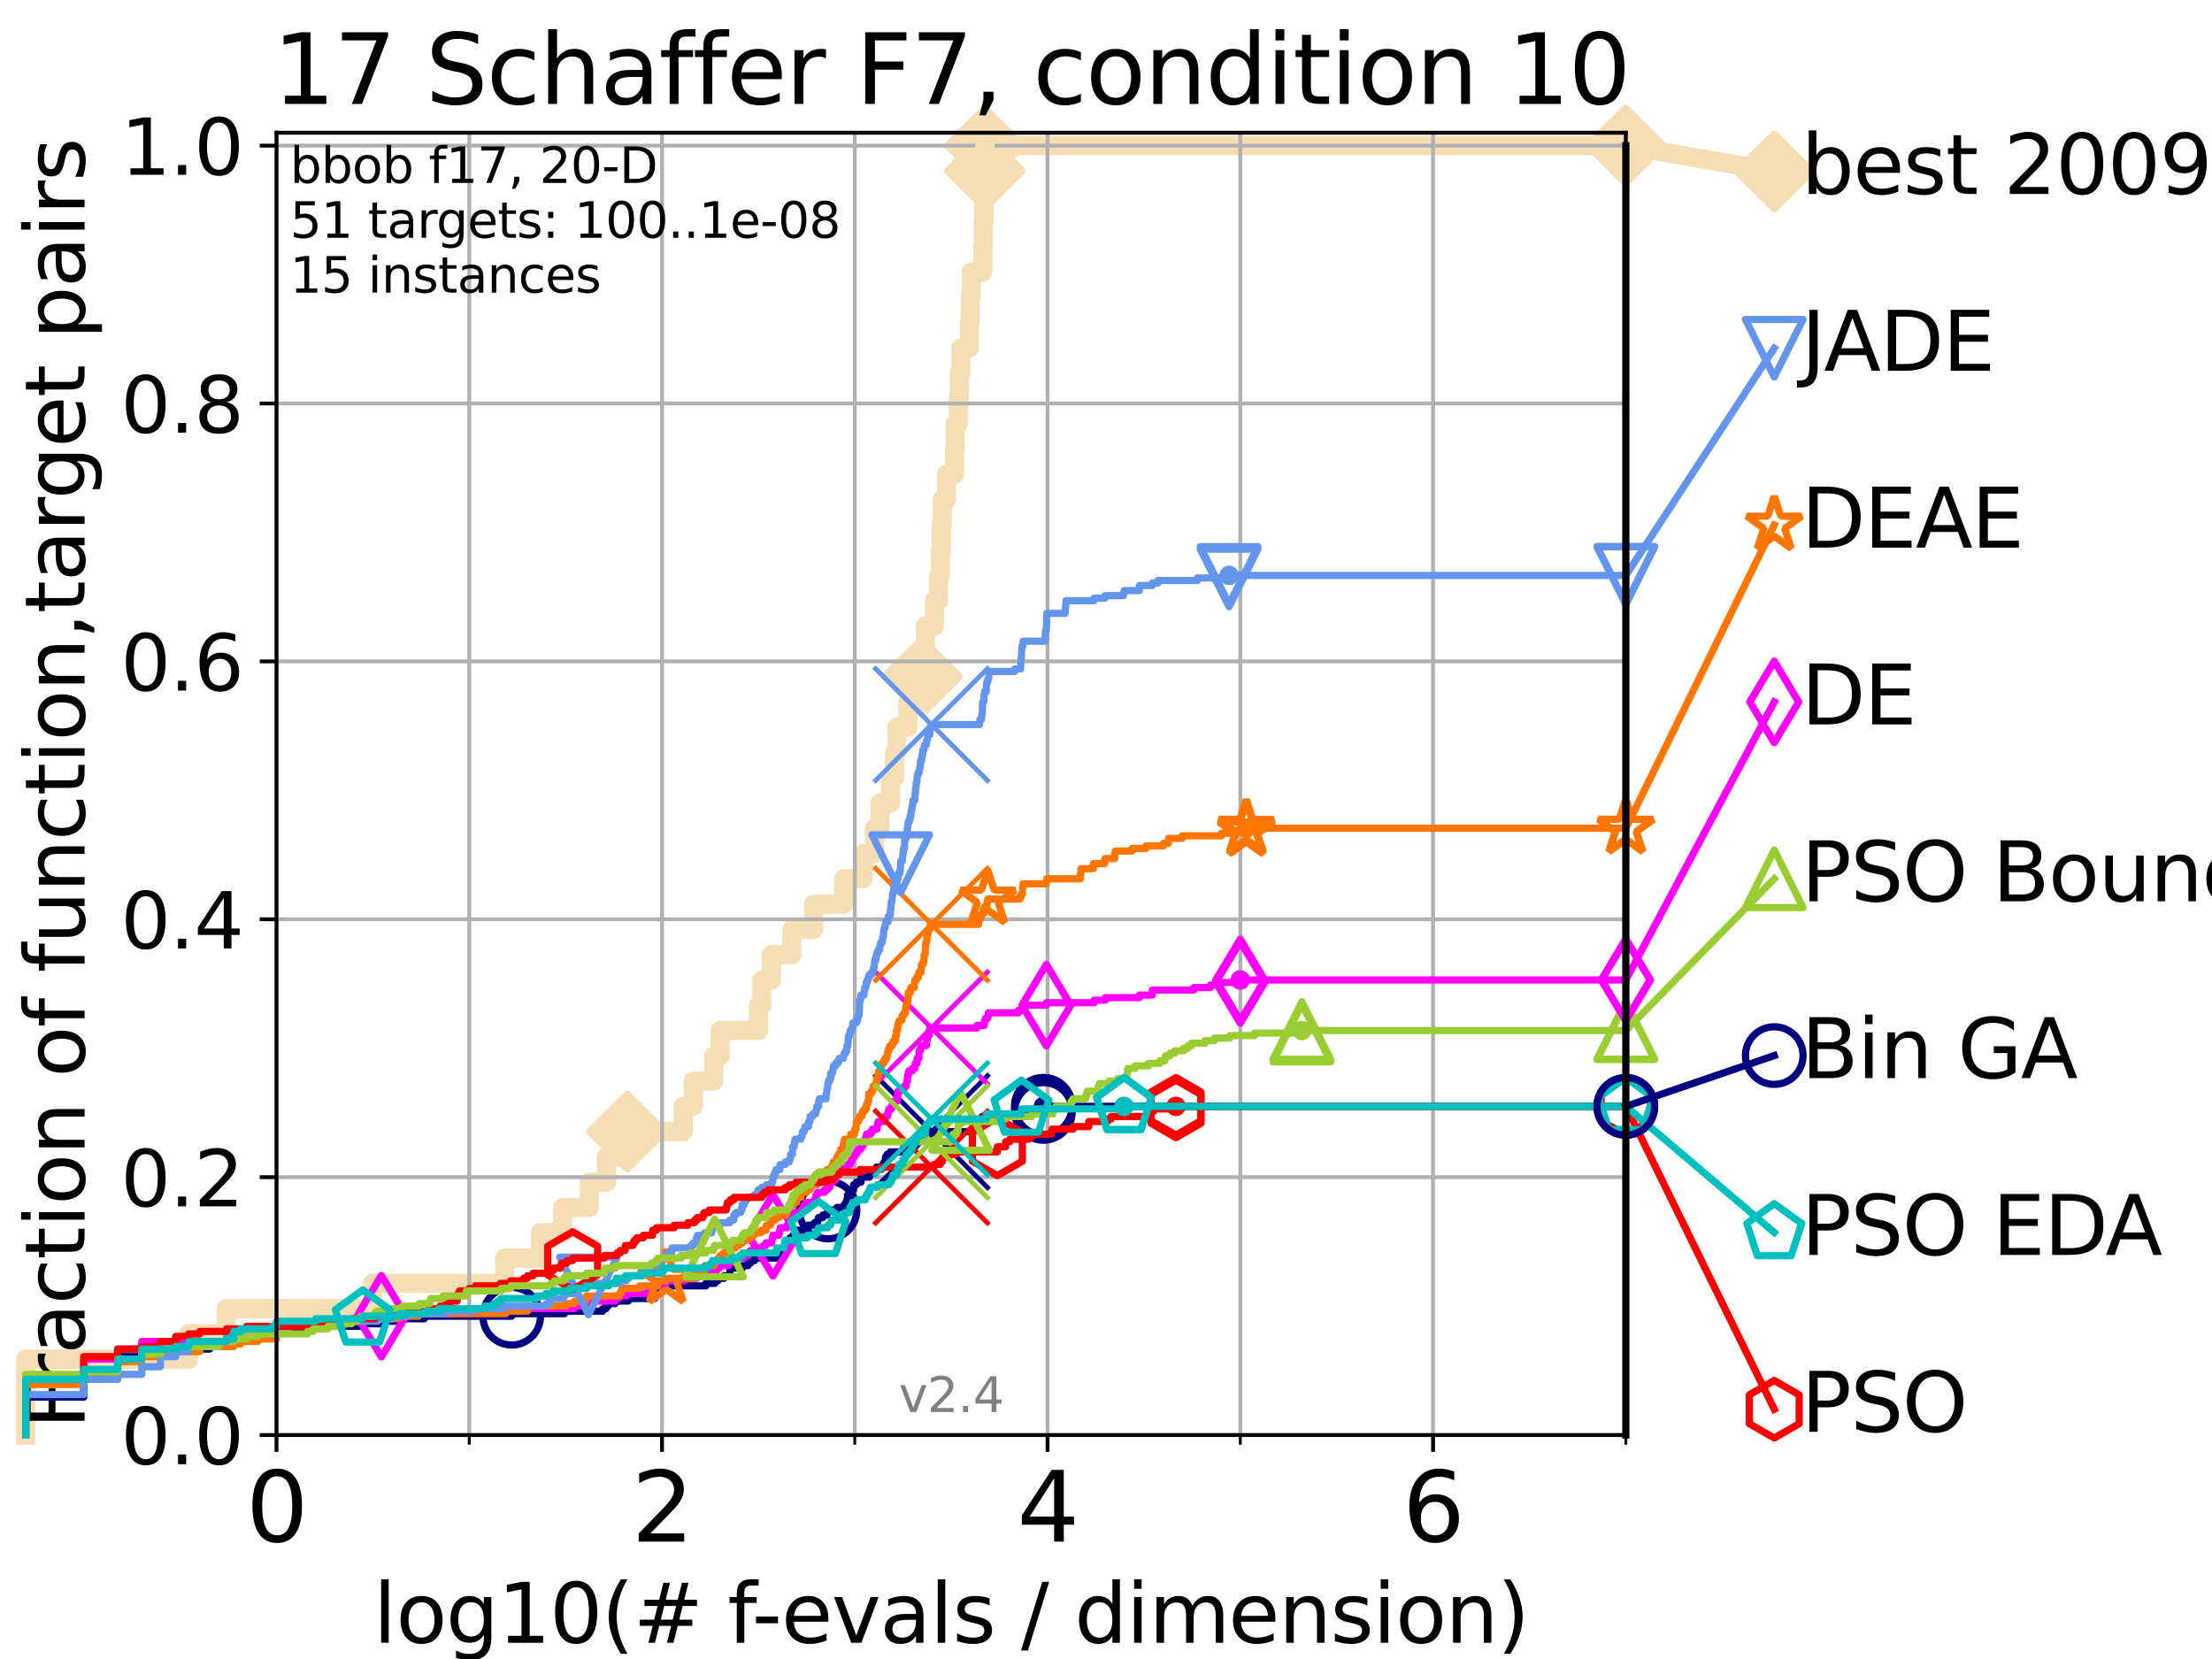 <?xml version="1.0" encoding="utf-8" standalone="no"?>
<!DOCTYPE svg PUBLIC "-//W3C//DTD SVG 1.1//EN"
  "http://www.w3.org/Graphics/SVG/1.1/DTD/svg11.dtd">
<svg height="345.6pt" version="1.1" viewBox="0 0 460.8 345.6" width="460.8pt" xmlns="http://www.w3.org/2000/svg" xmlns:xlink="http://www.w3.org/1999/xlink">
 <defs>
  <style type="text/css">*{stroke-linecap:butt;stroke-linejoin:round;}</style>
 </defs>
 <g id="figure_1">
  <g id="patch_1">
   <path d="M 0 345.6 
L 460.8 345.6 
L 460.8 0 
L 0 0 
z
" style="fill:#ffffff;"/>
  </g>
  <g id="axes_1">
   <g id="patch_2">
    <path d="M 57.6 298.944 
L 338.688 298.944 
L 338.688 27.648 
L 57.6 27.648 
z
" style="fill:#ffffff;"/>
   </g>
   <g id="line2d_1">
    <path d="M 5.357 298.944 
L 5.357 283.143 
L 39.292 283.143 
L 39.292 277.877 
L 47.174 277.877 
L 47.174 272.61 
L 77.61 272.61 
L 77.61 267.343 
L 105.115 267.343 
L 105.115 262.076 
L 112.581 262.076 
L 112.581 256.809 
L 117.203 256.809 
L 117.203 251.542 
L 122.761 251.542 
L 122.761 246.275 
L 126.338 246.275 
L 126.338 241.009 
L 130.651 241.009 
L 130.651 235.742 
L 142.318 235.742 
L 142.318 230.475 
L 144.433 230.475 
L 144.433 225.208 
L 148.686 225.208 
L 148.686 219.941 
L 150.021 219.941 
L 150.021 214.674 
L 158.009 214.674 
L 158.009 209.407 
L 158.706 209.407 
L 158.706 204.141 
L 160.706 204.141 
L 160.706 198.874 
L 164.955 198.874 
L 164.955 193.607 
L 169.506 193.607 
L 169.506 188.34 
L 175.776 188.34 
L 175.776 183.073 
L 179.84 183.073 
L 179.84 177.806 
L 182.18 177.806 
L 182.18 172.539 
L 183.318 172.539 
L 183.318 167.272 
L 185.526 167.272 
L 185.526 162.006 
L 186.362 162.006 
L 186.362 156.739 
L 186.828 156.739 
L 186.828 151.472 
L 189.152 151.472 
L 189.152 146.205 
L 191.765 146.205 
L 191.765 140.938 
L 192.062 140.938 
L 192.062 135.671 
L 192.779 135.671 
L 192.779 130.404 
L 194.662 130.404 
L 194.662 125.138 
L 195.518 125.138 
L 195.518 119.871 
L 195.904 119.871 
L 195.904 114.604 
L 196.112 114.604 
L 196.112 109.337 
L 196.301 109.337 
L 196.301 104.07 
L 197.169 104.07 
L 197.169 98.803 
L 198.855 98.803 
L 198.855 93.536 
L 198.98 93.536 
L 198.98 88.27 
L 199.621 88.27 
L 199.621 83.003 
L 199.843 83.003 
L 199.843 77.736 
L 200.162 77.736 
L 200.162 72.469 
L 201.932 72.469 
L 201.932 67.202 
L 202.123 67.202 
L 202.123 61.935 
L 202.345 61.935 
L 202.345 56.668 
L 204.74 56.668 
L 204.74 51.402 
L 204.852 51.402 
L 204.852 46.135 
L 204.961 46.135 
L 204.961 40.868 
L 205.075 40.868 
L 205.075 35.601 
L 205.162 35.601 
L 205.162 30.334 
L 338.688 30.334 
" style="fill:none;stroke:#f5deb3;stroke-linecap:square;stroke-width:4;"/>
   </g>
   <g id="line2d_2">
    <defs>
     <path d="M 0 7.778 
L 7.778 0 
L 0 -7.778 
L -7.778 0 
z
" id="m752483107e" style="stroke:#f5deb3;stroke-linejoin:miter;stroke-width:1.5;"/>
    </defs>
    <g>
     <use style="fill:#f5deb3;stroke:#f5deb3;stroke-linejoin:miter;stroke-width:1.5;" x="130.651" xlink:href="#m752483107e" y="235.742"/>
     <use style="fill:#f5deb3;stroke:#f5deb3;stroke-linejoin:miter;stroke-width:1.5;" x="192.062" xlink:href="#m752483107e" y="140.938"/>
     <use style="fill:#f5deb3;stroke:#f5deb3;stroke-linejoin:miter;stroke-width:1.5;" x="205.162" xlink:href="#m752483107e" y="35.601"/>
     <use style="fill:#f5deb3;stroke:#f5deb3;stroke-linejoin:miter;stroke-width:1.5;" x="205.162" xlink:href="#m752483107e" y="30.334"/>
     <use style="fill:#f5deb3;stroke:#f5deb3;stroke-linejoin:miter;stroke-width:1.5;" x="338.688" xlink:href="#m752483107e" y="30.334"/>
    </g>
   </g>
   <g id="line2d_3">
    <path style="fill:none;stroke:#f5deb3;stroke-linecap:square;stroke-width:4;"/>
    <g/>
   </g>
   <g id="line2d_4">
    <path d="M 338.688 30.334 
L 369.608 35.706 
" style="fill:none;stroke:#f5deb3;stroke-linecap:square;stroke-width:4;"/>
    <g>
     <use style="fill:#f5deb3;stroke:#f5deb3;stroke-linejoin:miter;stroke-width:1.5;" x="338.688" xlink:href="#m752483107e" y="30.334"/>
     <use style="fill:#f5deb3;stroke:#f5deb3;stroke-linejoin:miter;stroke-width:1.5;" x="369.608" xlink:href="#m752483107e" y="35.706"/>
    </g>
   </g>
   <g id="matplotlib.axis_1">
    <g id="xtick_1">
     <g id="line2d_5">
      <path clip-path="url(#p5419791a3d)" d="M 57.6 298.944 
L 57.6 27.648 
" style="fill:none;stroke:#b0b0b0;stroke-linecap:square;stroke-width:0.8;"/>
     </g>
     <g id="line2d_6">
      <defs>
       <path d="M 0 0 
L 0 3.5 
" id="mae8f84de5a" style="stroke:#000000;stroke-width:0.8;"/>
      </defs>
      <g>
       <use style="stroke:#000000;stroke-width:0.8;" x="57.6" xlink:href="#mae8f84de5a" y="298.944"/>
      </g>
     </g>
     <g id="text_1">
      <!-- 0 -->
      <g transform="translate(51.237 321.141)scale(0.2 -0.2)">
       <defs>
        <path d="M 2034 4250 
Q 1547 4250 1301 3770 
Q 1056 3291 1056 2328 
Q 1056 1369 1301 889 
Q 1547 409 2034 409 
Q 2525 409 2770 889 
Q 3016 1369 3016 2328 
Q 3016 3291 2770 3770 
Q 2525 4250 2034 4250 
z
M 2034 4750 
Q 2819 4750 3233 4129 
Q 3647 3509 3647 2328 
Q 3647 1150 3233 529 
Q 2819 -91 2034 -91 
Q 1250 -91 836 529 
Q 422 1150 422 2328 
Q 422 3509 836 4129 
Q 1250 4750 2034 4750 
z
" id="DejaVuSans-30" transform="scale(0.016)"/>
       </defs>
       <use xlink:href="#DejaVuSans-30"/>
      </g>
     </g>
    </g>
    <g id="xtick_2">
     <g id="line2d_7">
      <path clip-path="url(#p5419791a3d)" d="M 137.911 298.944 
L 137.911 27.648 
" style="fill:none;stroke:#b0b0b0;stroke-linecap:square;stroke-width:0.8;"/>
     </g>
     <g id="line2d_8">
      <g>
       <use style="stroke:#000000;stroke-width:0.8;" x="137.911" xlink:href="#mae8f84de5a" y="298.944"/>
      </g>
     </g>
     <g id="text_2">
      <!-- 2 -->
      <g transform="translate(131.548 321.141)scale(0.2 -0.2)">
       <defs>
        <path d="M 1228 531 
L 3431 531 
L 3431 0 
L 469 0 
L 469 531 
Q 828 903 1448 1529 
Q 2069 2156 2228 2338 
Q 2531 2678 2651 2914 
Q 2772 3150 2772 3378 
Q 2772 3750 2511 3984 
Q 2250 4219 1831 4219 
Q 1534 4219 1204 4116 
Q 875 4013 500 3803 
L 500 4441 
Q 881 4594 1212 4672 
Q 1544 4750 1819 4750 
Q 2544 4750 2975 4387 
Q 3406 4025 3406 3419 
Q 3406 3131 3298 2873 
Q 3191 2616 2906 2266 
Q 2828 2175 2409 1742 
Q 1991 1309 1228 531 
z
" id="DejaVuSans-32" transform="scale(0.016)"/>
       </defs>
       <use xlink:href="#DejaVuSans-32"/>
      </g>
     </g>
    </g>
    <g id="xtick_3">
     <g id="line2d_9">
      <path clip-path="url(#p5419791a3d)" d="M 218.222 298.944 
L 218.222 27.648 
" style="fill:none;stroke:#b0b0b0;stroke-linecap:square;stroke-width:0.8;"/>
     </g>
     <g id="line2d_10">
      <g>
       <use style="stroke:#000000;stroke-width:0.8;" x="218.222" xlink:href="#mae8f84de5a" y="298.944"/>
      </g>
     </g>
     <g id="text_3">
      <!-- 4 -->
      <g transform="translate(211.859 321.141)scale(0.2 -0.2)">
       <defs>
        <path d="M 2419 4116 
L 825 1625 
L 2419 1625 
L 2419 4116 
z
M 2253 4666 
L 3047 4666 
L 3047 1625 
L 3713 1625 
L 3713 1100 
L 3047 1100 
L 3047 0 
L 2419 0 
L 2419 1100 
L 313 1100 
L 313 1709 
L 2253 4666 
z
" id="DejaVuSans-34" transform="scale(0.016)"/>
       </defs>
       <use xlink:href="#DejaVuSans-34"/>
      </g>
     </g>
    </g>
    <g id="xtick_4">
     <g id="line2d_11">
      <path clip-path="url(#p5419791a3d)" d="M 298.533 298.944 
L 298.533 27.648 
" style="fill:none;stroke:#b0b0b0;stroke-linecap:square;stroke-width:0.8;"/>
     </g>
     <g id="line2d_12">
      <g>
       <use style="stroke:#000000;stroke-width:0.8;" x="298.533" xlink:href="#mae8f84de5a" y="298.944"/>
      </g>
     </g>
     <g id="text_4">
      <!-- 6 -->
      <g transform="translate(292.17 321.141)scale(0.2 -0.2)">
       <defs>
        <path d="M 2113 2584 
Q 1688 2584 1439 2293 
Q 1191 2003 1191 1497 
Q 1191 994 1439 701 
Q 1688 409 2113 409 
Q 2538 409 2786 701 
Q 3034 994 3034 1497 
Q 3034 2003 2786 2293 
Q 2538 2584 2113 2584 
z
M 3366 4563 
L 3366 3988 
Q 3128 4100 2886 4159 
Q 2644 4219 2406 4219 
Q 1781 4219 1451 3797 
Q 1122 3375 1075 2522 
Q 1259 2794 1537 2939 
Q 1816 3084 2150 3084 
Q 2853 3084 3261 2657 
Q 3669 2231 3669 1497 
Q 3669 778 3244 343 
Q 2819 -91 2113 -91 
Q 1303 -91 875 529 
Q 447 1150 447 2328 
Q 447 3434 972 4092 
Q 1497 4750 2381 4750 
Q 2619 4750 2861 4703 
Q 3103 4656 3366 4563 
z
" id="DejaVuSans-36" transform="scale(0.016)"/>
       </defs>
       <use xlink:href="#DejaVuSans-36"/>
      </g>
     </g>
    </g>
    <g id="xtick_5">
     <g id="line2d_13">
      <path clip-path="url(#p5419791a3d)" d="M 97.755 298.944 
L 97.755 27.648 
" style="fill:none;stroke:#b0b0b0;stroke-linecap:square;stroke-width:0.8;"/>
     </g>
     <g id="line2d_14">
      <defs>
       <path d="M 0 0 
L 0 2 
" id="mb3acc52670" style="stroke:#000000;stroke-width:0.6;"/>
      </defs>
      <g>
       <use style="stroke:#000000;stroke-width:0.6;" x="97.755" xlink:href="#mb3acc52670" y="298.944"/>
      </g>
     </g>
    </g>
    <g id="xtick_6">
     <g id="line2d_15">
      <path clip-path="url(#p5419791a3d)" d="M 178.066 298.944 
L 178.066 27.648 
" style="fill:none;stroke:#b0b0b0;stroke-linecap:square;stroke-width:0.8;"/>
     </g>
     <g id="line2d_16">
      <g>
       <use style="stroke:#000000;stroke-width:0.6;" x="178.066" xlink:href="#mb3acc52670" y="298.944"/>
      </g>
     </g>
    </g>
    <g id="xtick_7">
     <g id="line2d_17">
      <path clip-path="url(#p5419791a3d)" d="M 258.377 298.944 
L 258.377 27.648 
" style="fill:none;stroke:#b0b0b0;stroke-linecap:square;stroke-width:0.8;"/>
     </g>
     <g id="line2d_18">
      <g>
       <use style="stroke:#000000;stroke-width:0.6;" x="258.377" xlink:href="#mb3acc52670" y="298.944"/>
      </g>
     </g>
    </g>
    <g id="xtick_8">
     <g id="line2d_19">
      <path clip-path="url(#p5419791a3d)" d="M 338.688 298.944 
L 338.688 27.648 
" style="fill:none;stroke:#b0b0b0;stroke-linecap:square;stroke-width:0.8;"/>
     </g>
     <g id="line2d_20">
      <g>
       <use style="stroke:#000000;stroke-width:0.6;" x="338.688" xlink:href="#mb3acc52670" y="298.944"/>
      </g>
     </g>
    </g>
    <g id="text_5">
     <!-- log10(# f-evals / dimension) -->
     <g transform="translate(77.764 342.218)scale(0.17 -0.17)">
      <defs>
       <path d="M 603 4863 
L 1178 4863 
L 1178 0 
L 603 0 
L 603 4863 
z
" id="DejaVuSans-6c" transform="scale(0.016)"/>
       <path d="M 1959 3097 
Q 1497 3097 1228 2736 
Q 959 2375 959 1747 
Q 959 1119 1226 758 
Q 1494 397 1959 397 
Q 2419 397 2687 759 
Q 2956 1122 2956 1747 
Q 2956 2369 2687 2733 
Q 2419 3097 1959 3097 
z
M 1959 3584 
Q 2709 3584 3137 3096 
Q 3566 2609 3566 1747 
Q 3566 888 3137 398 
Q 2709 -91 1959 -91 
Q 1206 -91 779 398 
Q 353 888 353 1747 
Q 353 2609 779 3096 
Q 1206 3584 1959 3584 
z
" id="DejaVuSans-6f" transform="scale(0.016)"/>
       <path d="M 2906 1791 
Q 2906 2416 2648 2759 
Q 2391 3103 1925 3103 
Q 1463 3103 1205 2759 
Q 947 2416 947 1791 
Q 947 1169 1205 825 
Q 1463 481 1925 481 
Q 2391 481 2648 825 
Q 2906 1169 2906 1791 
z
M 3481 434 
Q 3481 -459 3084 -895 
Q 2688 -1331 1869 -1331 
Q 1566 -1331 1297 -1286 
Q 1028 -1241 775 -1147 
L 775 -588 
Q 1028 -725 1275 -790 
Q 1522 -856 1778 -856 
Q 2344 -856 2625 -561 
Q 2906 -266 2906 331 
L 2906 616 
Q 2728 306 2450 153 
Q 2172 0 1784 0 
Q 1141 0 747 490 
Q 353 981 353 1791 
Q 353 2603 747 3093 
Q 1141 3584 1784 3584 
Q 2172 3584 2450 3431 
Q 2728 3278 2906 2969 
L 2906 3500 
L 3481 3500 
L 3481 434 
z
" id="DejaVuSans-67" transform="scale(0.016)"/>
       <path d="M 794 531 
L 1825 531 
L 1825 4091 
L 703 3866 
L 703 4441 
L 1819 4666 
L 2450 4666 
L 2450 531 
L 3481 531 
L 3481 0 
L 794 0 
L 794 531 
z
" id="DejaVuSans-31" transform="scale(0.016)"/>
       <path d="M 1984 4856 
Q 1566 4138 1362 3434 
Q 1159 2731 1159 2009 
Q 1159 1288 1364 580 
Q 1569 -128 1984 -844 
L 1484 -844 
Q 1016 -109 783 600 
Q 550 1309 550 2009 
Q 550 2706 781 3412 
Q 1013 4119 1484 4856 
L 1984 4856 
z
" id="DejaVuSans-28" transform="scale(0.016)"/>
       <path d="M 3272 2816 
L 2363 2816 
L 2100 1772 
L 3016 1772 
L 3272 2816 
z
M 2803 4594 
L 2478 3297 
L 3391 3297 
L 3719 4594 
L 4219 4594 
L 3897 3297 
L 4872 3297 
L 4872 2816 
L 3775 2816 
L 3519 1772 
L 4513 1772 
L 4513 1294 
L 3397 1294 
L 3072 0 
L 2572 0 
L 2894 1294 
L 1978 1294 
L 1656 0 
L 1153 0 
L 1478 1294 
L 494 1294 
L 494 1772 
L 1594 1772 
L 1856 2816 
L 850 2816 
L 850 3297 
L 1978 3297 
L 2297 4594 
L 2803 4594 
z
" id="DejaVuSans-23" transform="scale(0.016)"/>
       <path id="DejaVuSans-20" transform="scale(0.016)"/>
       <path d="M 2375 4863 
L 2375 4384 
L 1825 4384 
Q 1516 4384 1395 4259 
Q 1275 4134 1275 3809 
L 1275 3500 
L 2222 3500 
L 2222 3053 
L 1275 3053 
L 1275 0 
L 697 0 
L 697 3053 
L 147 3053 
L 147 3500 
L 697 3500 
L 697 3744 
Q 697 4328 969 4595 
Q 1241 4863 1831 4863 
L 2375 4863 
z
" id="DejaVuSans-66" transform="scale(0.016)"/>
       <path d="M 313 2009 
L 1997 2009 
L 1997 1497 
L 313 1497 
L 313 2009 
z
" id="DejaVuSans-2d" transform="scale(0.016)"/>
       <path d="M 3597 1894 
L 3597 1613 
L 953 1613 
Q 991 1019 1311 708 
Q 1631 397 2203 397 
Q 2534 397 2845 478 
Q 3156 559 3463 722 
L 3463 178 
Q 3153 47 2828 -22 
Q 2503 -91 2169 -91 
Q 1331 -91 842 396 
Q 353 884 353 1716 
Q 353 2575 817 3079 
Q 1281 3584 2069 3584 
Q 2775 3584 3186 3129 
Q 3597 2675 3597 1894 
z
M 3022 2063 
Q 3016 2534 2758 2815 
Q 2500 3097 2075 3097 
Q 1594 3097 1305 2825 
Q 1016 2553 972 2059 
L 3022 2063 
z
" id="DejaVuSans-65" transform="scale(0.016)"/>
       <path d="M 191 3500 
L 800 3500 
L 1894 563 
L 2988 3500 
L 3597 3500 
L 2284 0 
L 1503 0 
L 191 3500 
z
" id="DejaVuSans-76" transform="scale(0.016)"/>
       <path d="M 2194 1759 
Q 1497 1759 1228 1600 
Q 959 1441 959 1056 
Q 959 750 1161 570 
Q 1363 391 1709 391 
Q 2188 391 2477 730 
Q 2766 1069 2766 1631 
L 2766 1759 
L 2194 1759 
z
M 3341 1997 
L 3341 0 
L 2766 0 
L 2766 531 
Q 2569 213 2275 61 
Q 1981 -91 1556 -91 
Q 1019 -91 701 211 
Q 384 513 384 1019 
Q 384 1609 779 1909 
Q 1175 2209 1959 2209 
L 2766 2209 
L 2766 2266 
Q 2766 2663 2505 2880 
Q 2244 3097 1772 3097 
Q 1472 3097 1187 3025 
Q 903 2953 641 2809 
L 641 3341 
Q 956 3463 1253 3523 
Q 1550 3584 1831 3584 
Q 2591 3584 2966 3190 
Q 3341 2797 3341 1997 
z
" id="DejaVuSans-61" transform="scale(0.016)"/>
       <path d="M 2834 3397 
L 2834 2853 
Q 2591 2978 2328 3040 
Q 2066 3103 1784 3103 
Q 1356 3103 1142 2972 
Q 928 2841 928 2578 
Q 928 2378 1081 2264 
Q 1234 2150 1697 2047 
L 1894 2003 
Q 2506 1872 2764 1633 
Q 3022 1394 3022 966 
Q 3022 478 2636 193 
Q 2250 -91 1575 -91 
Q 1294 -91 989 -36 
Q 684 19 347 128 
L 347 722 
Q 666 556 975 473 
Q 1284 391 1588 391 
Q 1994 391 2212 530 
Q 2431 669 2431 922 
Q 2431 1156 2273 1281 
Q 2116 1406 1581 1522 
L 1381 1569 
Q 847 1681 609 1914 
Q 372 2147 372 2553 
Q 372 3047 722 3315 
Q 1072 3584 1716 3584 
Q 2034 3584 2315 3537 
Q 2597 3491 2834 3397 
z
" id="DejaVuSans-73" transform="scale(0.016)"/>
       <path d="M 1625 4666 
L 2156 4666 
L 531 -594 
L 0 -594 
L 1625 4666 
z
" id="DejaVuSans-2f" transform="scale(0.016)"/>
       <path d="M 2906 2969 
L 2906 4863 
L 3481 4863 
L 3481 0 
L 2906 0 
L 2906 525 
Q 2725 213 2448 61 
Q 2172 -91 1784 -91 
Q 1150 -91 751 415 
Q 353 922 353 1747 
Q 353 2572 751 3078 
Q 1150 3584 1784 3584 
Q 2172 3584 2448 3432 
Q 2725 3281 2906 2969 
z
M 947 1747 
Q 947 1113 1208 752 
Q 1469 391 1925 391 
Q 2381 391 2643 752 
Q 2906 1113 2906 1747 
Q 2906 2381 2643 2742 
Q 2381 3103 1925 3103 
Q 1469 3103 1208 2742 
Q 947 2381 947 1747 
z
" id="DejaVuSans-64" transform="scale(0.016)"/>
       <path d="M 603 3500 
L 1178 3500 
L 1178 0 
L 603 0 
L 603 3500 
z
M 603 4863 
L 1178 4863 
L 1178 4134 
L 603 4134 
L 603 4863 
z
" id="DejaVuSans-69" transform="scale(0.016)"/>
       <path d="M 3328 2828 
Q 3544 3216 3844 3400 
Q 4144 3584 4550 3584 
Q 5097 3584 5394 3201 
Q 5691 2819 5691 2113 
L 5691 0 
L 5113 0 
L 5113 2094 
Q 5113 2597 4934 2840 
Q 4756 3084 4391 3084 
Q 3944 3084 3684 2787 
Q 3425 2491 3425 1978 
L 3425 0 
L 2847 0 
L 2847 2094 
Q 2847 2600 2669 2842 
Q 2491 3084 2119 3084 
Q 1678 3084 1418 2786 
Q 1159 2488 1159 1978 
L 1159 0 
L 581 0 
L 581 3500 
L 1159 3500 
L 1159 2956 
Q 1356 3278 1631 3431 
Q 1906 3584 2284 3584 
Q 2666 3584 2933 3390 
Q 3200 3197 3328 2828 
z
" id="DejaVuSans-6d" transform="scale(0.016)"/>
       <path d="M 3513 2113 
L 3513 0 
L 2938 0 
L 2938 2094 
Q 2938 2591 2744 2837 
Q 2550 3084 2163 3084 
Q 1697 3084 1428 2787 
Q 1159 2491 1159 1978 
L 1159 0 
L 581 0 
L 581 3500 
L 1159 3500 
L 1159 2956 
Q 1366 3272 1645 3428 
Q 1925 3584 2291 3584 
Q 2894 3584 3203 3211 
Q 3513 2838 3513 2113 
z
" id="DejaVuSans-6e" transform="scale(0.016)"/>
       <path d="M 513 4856 
L 1013 4856 
Q 1481 4119 1714 3412 
Q 1947 2706 1947 2009 
Q 1947 1309 1714 600 
Q 1481 -109 1013 -844 
L 513 -844 
Q 928 -128 1133 580 
Q 1338 1288 1338 2009 
Q 1338 2731 1133 3434 
Q 928 4138 513 4856 
z
" id="DejaVuSans-29" transform="scale(0.016)"/>
      </defs>
      <use xlink:href="#DejaVuSans-6c"/>
      <use x="27.783" xlink:href="#DejaVuSans-6f"/>
      <use x="88.965" xlink:href="#DejaVuSans-67"/>
      <use x="152.441" xlink:href="#DejaVuSans-31"/>
      <use x="216.064" xlink:href="#DejaVuSans-30"/>
      <use x="279.688" xlink:href="#DejaVuSans-28"/>
      <use x="318.701" xlink:href="#DejaVuSans-23"/>
      <use x="402.49" xlink:href="#DejaVuSans-20"/>
      <use x="434.277" xlink:href="#DejaVuSans-66"/>
      <use x="463.982" xlink:href="#DejaVuSans-2d"/>
      <use x="500.066" xlink:href="#DejaVuSans-65"/>
      <use x="561.59" xlink:href="#DejaVuSans-76"/>
      <use x="620.77" xlink:href="#DejaVuSans-61"/>
      <use x="682.049" xlink:href="#DejaVuSans-6c"/>
      <use x="709.832" xlink:href="#DejaVuSans-73"/>
      <use x="761.932" xlink:href="#DejaVuSans-20"/>
      <use x="793.719" xlink:href="#DejaVuSans-2f"/>
      <use x="827.41" xlink:href="#DejaVuSans-20"/>
      <use x="859.197" xlink:href="#DejaVuSans-64"/>
      <use x="922.674" xlink:href="#DejaVuSans-69"/>
      <use x="950.457" xlink:href="#DejaVuSans-6d"/>
      <use x="1047.869" xlink:href="#DejaVuSans-65"/>
      <use x="1109.393" xlink:href="#DejaVuSans-6e"/>
      <use x="1172.771" xlink:href="#DejaVuSans-73"/>
      <use x="1224.871" xlink:href="#DejaVuSans-69"/>
      <use x="1252.654" xlink:href="#DejaVuSans-6f"/>
      <use x="1313.836" xlink:href="#DejaVuSans-6e"/>
      <use x="1377.215" xlink:href="#DejaVuSans-29"/>
     </g>
    </g>
   </g>
   <g id="matplotlib.axis_2">
    <g id="ytick_1">
     <g id="line2d_21">
      <path clip-path="url(#p5419791a3d)" d="M 57.6 298.944 
L 338.688 298.944 
" style="fill:none;stroke:#b0b0b0;stroke-linecap:square;stroke-width:0.8;"/>
     </g>
     <g id="line2d_22">
      <defs>
       <path d="M 0 0 
L -3.5 0 
" id="m6462909eac" style="stroke:#000000;stroke-width:0.8;"/>
      </defs>
      <g>
       <use style="stroke:#000000;stroke-width:0.8;" x="57.6" xlink:href="#m6462909eac" y="298.944"/>
      </g>
     </g>
     <g id="text_6">
      <!-- 0.0 -->
      <g transform="translate(25.155 305.023)scale(0.16 -0.16)">
       <defs>
        <path d="M 684 794 
L 1344 794 
L 1344 0 
L 684 0 
L 684 794 
z
" id="DejaVuSans-2e" transform="scale(0.016)"/>
       </defs>
       <use xlink:href="#DejaVuSans-30"/>
       <use x="63.623" xlink:href="#DejaVuSans-2e"/>
       <use x="95.41" xlink:href="#DejaVuSans-30"/>
      </g>
     </g>
    </g>
    <g id="ytick_2">
     <g id="line2d_23">
      <path clip-path="url(#p5419791a3d)" d="M 57.6 245.222 
L 338.688 245.222 
" style="fill:none;stroke:#b0b0b0;stroke-linecap:square;stroke-width:0.8;"/>
     </g>
     <g id="line2d_24">
      <g>
       <use style="stroke:#000000;stroke-width:0.8;" x="57.6" xlink:href="#m6462909eac" y="245.222"/>
      </g>
     </g>
     <g id="text_7">
      <!-- 0.2 -->
      <g transform="translate(25.155 251.301)scale(0.16 -0.16)">
       <use xlink:href="#DejaVuSans-30"/>
       <use x="63.623" xlink:href="#DejaVuSans-2e"/>
       <use x="95.41" xlink:href="#DejaVuSans-32"/>
      </g>
     </g>
    </g>
    <g id="ytick_3">
     <g id="line2d_25">
      <path clip-path="url(#p5419791a3d)" d="M 57.6 191.5 
L 338.688 191.5 
" style="fill:none;stroke:#b0b0b0;stroke-linecap:square;stroke-width:0.8;"/>
     </g>
     <g id="line2d_26">
      <g>
       <use style="stroke:#000000;stroke-width:0.8;" x="57.6" xlink:href="#m6462909eac" y="191.5"/>
      </g>
     </g>
     <g id="text_8">
      <!-- 0.4 -->
      <g transform="translate(25.155 197.579)scale(0.16 -0.16)">
       <use xlink:href="#DejaVuSans-30"/>
       <use x="63.623" xlink:href="#DejaVuSans-2e"/>
       <use x="95.41" xlink:href="#DejaVuSans-34"/>
      </g>
     </g>
    </g>
    <g id="ytick_4">
     <g id="line2d_27">
      <path clip-path="url(#p5419791a3d)" d="M 57.6 137.778 
L 338.688 137.778 
" style="fill:none;stroke:#b0b0b0;stroke-linecap:square;stroke-width:0.8;"/>
     </g>
     <g id="line2d_28">
      <g>
       <use style="stroke:#000000;stroke-width:0.8;" x="57.6" xlink:href="#m6462909eac" y="137.778"/>
      </g>
     </g>
     <g id="text_9">
      <!-- 0.6 -->
      <g transform="translate(25.155 143.857)scale(0.16 -0.16)">
       <use xlink:href="#DejaVuSans-30"/>
       <use x="63.623" xlink:href="#DejaVuSans-2e"/>
       <use x="95.41" xlink:href="#DejaVuSans-36"/>
      </g>
     </g>
    </g>
    <g id="ytick_5">
     <g id="line2d_29">
      <path clip-path="url(#p5419791a3d)" d="M 57.6 84.056 
L 338.688 84.056 
" style="fill:none;stroke:#b0b0b0;stroke-linecap:square;stroke-width:0.8;"/>
     </g>
     <g id="line2d_30">
      <g>
       <use style="stroke:#000000;stroke-width:0.8;" x="57.6" xlink:href="#m6462909eac" y="84.056"/>
      </g>
     </g>
     <g id="text_10">
      <!-- 0.8 -->
      <g transform="translate(25.155 90.135)scale(0.16 -0.16)">
       <defs>
        <path d="M 2034 2216 
Q 1584 2216 1326 1975 
Q 1069 1734 1069 1313 
Q 1069 891 1326 650 
Q 1584 409 2034 409 
Q 2484 409 2743 651 
Q 3003 894 3003 1313 
Q 3003 1734 2745 1975 
Q 2488 2216 2034 2216 
z
M 1403 2484 
Q 997 2584 770 2862 
Q 544 3141 544 3541 
Q 544 4100 942 4425 
Q 1341 4750 2034 4750 
Q 2731 4750 3128 4425 
Q 3525 4100 3525 3541 
Q 3525 3141 3298 2862 
Q 3072 2584 2669 2484 
Q 3125 2378 3379 2068 
Q 3634 1759 3634 1313 
Q 3634 634 3220 271 
Q 2806 -91 2034 -91 
Q 1263 -91 848 271 
Q 434 634 434 1313 
Q 434 1759 690 2068 
Q 947 2378 1403 2484 
z
M 1172 3481 
Q 1172 3119 1398 2916 
Q 1625 2713 2034 2713 
Q 2441 2713 2670 2916 
Q 2900 3119 2900 3481 
Q 2900 3844 2670 4047 
Q 2441 4250 2034 4250 
Q 1625 4250 1398 4047 
Q 1172 3844 1172 3481 
z
" id="DejaVuSans-38" transform="scale(0.016)"/>
       </defs>
       <use xlink:href="#DejaVuSans-30"/>
       <use x="63.623" xlink:href="#DejaVuSans-2e"/>
       <use x="95.41" xlink:href="#DejaVuSans-38"/>
      </g>
     </g>
    </g>
    <g id="ytick_6">
     <g id="line2d_31">
      <path clip-path="url(#p5419791a3d)" d="M 57.6 30.334 
L 338.688 30.334 
" style="fill:none;stroke:#b0b0b0;stroke-linecap:square;stroke-width:0.8;"/>
     </g>
     <g id="line2d_32">
      <g>
       <use style="stroke:#000000;stroke-width:0.8;" x="57.6" xlink:href="#m6462909eac" y="30.334"/>
      </g>
     </g>
     <g id="text_11">
      <!-- 1.0 -->
      <g transform="translate(25.155 36.413)scale(0.16 -0.16)">
       <use xlink:href="#DejaVuSans-31"/>
       <use x="63.623" xlink:href="#DejaVuSans-2e"/>
       <use x="95.41" xlink:href="#DejaVuSans-30"/>
      </g>
     </g>
    </g>
    <g id="text_12">
     <!-- Fraction of function,target pairs -->
     <g transform="translate(17.62 297.681)rotate(-90)scale(0.17 -0.17)">
      <defs>
       <path d="M 628 4666 
L 3309 4666 
L 3309 4134 
L 1259 4134 
L 1259 2759 
L 3109 2759 
L 3109 2228 
L 1259 2228 
L 1259 0 
L 628 0 
L 628 4666 
z
" id="DejaVuSans-46" transform="scale(0.016)"/>
       <path d="M 2631 2963 
Q 2534 3019 2420 3045 
Q 2306 3072 2169 3072 
Q 1681 3072 1420 2755 
Q 1159 2438 1159 1844 
L 1159 0 
L 581 0 
L 581 3500 
L 1159 3500 
L 1159 2956 
Q 1341 3275 1631 3429 
Q 1922 3584 2338 3584 
Q 2397 3584 2469 3576 
Q 2541 3569 2628 3553 
L 2631 2963 
z
" id="DejaVuSans-72" transform="scale(0.016)"/>
       <path d="M 3122 3366 
L 3122 2828 
Q 2878 2963 2633 3030 
Q 2388 3097 2138 3097 
Q 1578 3097 1268 2742 
Q 959 2388 959 1747 
Q 959 1106 1268 751 
Q 1578 397 2138 397 
Q 2388 397 2633 464 
Q 2878 531 3122 666 
L 3122 134 
Q 2881 22 2623 -34 
Q 2366 -91 2075 -91 
Q 1284 -91 818 406 
Q 353 903 353 1747 
Q 353 2603 823 3093 
Q 1294 3584 2113 3584 
Q 2378 3584 2631 3529 
Q 2884 3475 3122 3366 
z
" id="DejaVuSans-63" transform="scale(0.016)"/>
       <path d="M 1172 4494 
L 1172 3500 
L 2356 3500 
L 2356 3053 
L 1172 3053 
L 1172 1153 
Q 1172 725 1289 603 
Q 1406 481 1766 481 
L 2356 481 
L 2356 0 
L 1766 0 
Q 1100 0 847 248 
Q 594 497 594 1153 
L 594 3053 
L 172 3053 
L 172 3500 
L 594 3500 
L 594 4494 
L 1172 4494 
z
" id="DejaVuSans-74" transform="scale(0.016)"/>
       <path d="M 544 1381 
L 544 3500 
L 1119 3500 
L 1119 1403 
Q 1119 906 1312 657 
Q 1506 409 1894 409 
Q 2359 409 2629 706 
Q 2900 1003 2900 1516 
L 2900 3500 
L 3475 3500 
L 3475 0 
L 2900 0 
L 2900 538 
Q 2691 219 2414 64 
Q 2138 -91 1772 -91 
Q 1169 -91 856 284 
Q 544 659 544 1381 
z
M 1991 3584 
L 1991 3584 
z
" id="DejaVuSans-75" transform="scale(0.016)"/>
       <path d="M 750 794 
L 1409 794 
L 1409 256 
L 897 -744 
L 494 -744 
L 750 256 
L 750 794 
z
" id="DejaVuSans-2c" transform="scale(0.016)"/>
       <path d="M 1159 525 
L 1159 -1331 
L 581 -1331 
L 581 3500 
L 1159 3500 
L 1159 2969 
Q 1341 3281 1617 3432 
Q 1894 3584 2278 3584 
Q 2916 3584 3314 3078 
Q 3713 2572 3713 1747 
Q 3713 922 3314 415 
Q 2916 -91 2278 -91 
Q 1894 -91 1617 61 
Q 1341 213 1159 525 
z
M 3116 1747 
Q 3116 2381 2855 2742 
Q 2594 3103 2138 3103 
Q 1681 3103 1420 2742 
Q 1159 2381 1159 1747 
Q 1159 1113 1420 752 
Q 1681 391 2138 391 
Q 2594 391 2855 752 
Q 3116 1113 3116 1747 
z
" id="DejaVuSans-70" transform="scale(0.016)"/>
      </defs>
      <use xlink:href="#DejaVuSans-46"/>
      <use x="50.27" xlink:href="#DejaVuSans-72"/>
      <use x="91.383" xlink:href="#DejaVuSans-61"/>
      <use x="152.662" xlink:href="#DejaVuSans-63"/>
      <use x="207.643" xlink:href="#DejaVuSans-74"/>
      <use x="246.852" xlink:href="#DejaVuSans-69"/>
      <use x="274.635" xlink:href="#DejaVuSans-6f"/>
      <use x="335.816" xlink:href="#DejaVuSans-6e"/>
      <use x="399.195" xlink:href="#DejaVuSans-20"/>
      <use x="430.982" xlink:href="#DejaVuSans-6f"/>
      <use x="492.164" xlink:href="#DejaVuSans-66"/>
      <use x="527.369" xlink:href="#DejaVuSans-20"/>
      <use x="559.156" xlink:href="#DejaVuSans-66"/>
      <use x="594.361" xlink:href="#DejaVuSans-75"/>
      <use x="657.74" xlink:href="#DejaVuSans-6e"/>
      <use x="721.119" xlink:href="#DejaVuSans-63"/>
      <use x="776.1" xlink:href="#DejaVuSans-74"/>
      <use x="815.309" xlink:href="#DejaVuSans-69"/>
      <use x="843.092" xlink:href="#DejaVuSans-6f"/>
      <use x="904.273" xlink:href="#DejaVuSans-6e"/>
      <use x="967.652" xlink:href="#DejaVuSans-2c"/>
      <use x="999.439" xlink:href="#DejaVuSans-74"/>
      <use x="1038.648" xlink:href="#DejaVuSans-61"/>
      <use x="1099.928" xlink:href="#DejaVuSans-72"/>
      <use x="1139.291" xlink:href="#DejaVuSans-67"/>
      <use x="1202.768" xlink:href="#DejaVuSans-65"/>
      <use x="1264.291" xlink:href="#DejaVuSans-74"/>
      <use x="1303.5" xlink:href="#DejaVuSans-20"/>
      <use x="1335.287" xlink:href="#DejaVuSans-70"/>
      <use x="1398.764" xlink:href="#DejaVuSans-61"/>
      <use x="1460.043" xlink:href="#DejaVuSans-69"/>
      <use x="1487.826" xlink:href="#DejaVuSans-72"/>
      <use x="1528.939" xlink:href="#DejaVuSans-73"/>
     </g>
    </g>
   </g>
   <g id="line2d_33">
    <defs>
     <path d="M 0 1.5 
C 0.398 1.5 0.779 1.342 1.061 1.061 
C 1.342 0.779 1.5 0.398 1.5 0 
C 1.5 -0.398 1.342 -0.779 1.061 -1.061 
C 0.779 -1.342 0.398 -1.5 0 -1.5 
C -0.398 -1.5 -0.779 -1.342 -1.061 -1.061 
C -1.342 -0.779 -1.5 -0.398 -1.5 0 
C -1.5 0.398 -1.342 0.779 -1.061 1.061 
C -0.779 1.342 -0.398 1.5 0 1.5 
z
" id="mf9cc447ccf" style="stroke:#f5deb3;"/>
    </defs>
    <g>
     <use style="fill:#f5deb3;stroke:#f5deb3;" x="205.162" xlink:href="#mf9cc447ccf" y="30.334"/>
     <use style="fill:#f5deb3;stroke:#f5deb3;" x="205.162" xlink:href="#mf9cc447ccf" y="30.334"/>
    </g>
   </g>
   <g id="line2d_34">
    <defs>
     <path d="M 0 1.5 
C 0.398 1.5 0.779 1.342 1.061 1.061 
C 1.342 0.779 1.5 0.398 1.5 0 
C 1.5 -0.398 1.342 -0.779 1.061 -1.061 
C 0.779 -1.342 0.398 -1.5 0 -1.5 
C -0.398 -1.5 -0.779 -1.342 -1.061 -1.061 
C -1.342 -0.779 -1.5 -0.398 -1.5 0 
C -1.5 0.398 -1.342 0.779 -1.061 1.061 
C -0.779 1.342 -0.398 1.5 0 1.5 
z
" id="m2e1c85b87c" style="stroke:#000080;"/>
    </defs>
    <g>
     <use style="fill:#000080;stroke:#000080;" x="217.368" xlink:href="#m2e1c85b87c" y="230.475"/>
     <use style="fill:#000080;stroke:#000080;" x="217.368" xlink:href="#m2e1c85b87c" y="230.475"/>
    </g>
   </g>
   <g id="line2d_35">
    <path d="M 5.357 298.944 
L 5.357 291.044 
L 17.445 291.044 
L 17.445 285.777 
L 24.516 285.777 
L 24.516 282.617 
L 29.533 282.617 
L 29.533 282.09 
L 33.424 282.09 
L 33.424 281.037 
L 43.675 281.037 
L 43.675 279.983 
L 48.692 279.983 
L 48.692 279.457 
L 50.087 279.457 
L 50.087 278.93 
L 52.583 278.93 
L 52.583 278.403 
L 53.709 278.403 
L 53.709 277.877 
L 55.763 277.877 
L 55.763 276.823 
L 64.08 276.823 
L 64.08 276.296 
L 75.864 276.296 
L 75.864 275.77 
L 80.179 275.77 
L 80.179 275.243 
L 83.83 275.243 
L 83.83 274.716 
L 88.405 274.716 
L 88.405 274.19 
L 106.594 274.19 
L 106.594 273.663 
L 117.598 273.663 
L 117.598 273.136 
L 125.542 273.136 
L 125.542 272.61 
L 126.253 272.61 
L 126.253 272.083 
L 126.674 272.083 
L 126.674 271.556 
L 128.123 271.556 
L 128.123 271.03 
L 130.888 271.03 
L 130.888 270.503 
L 136.39 270.503 
L 136.39 269.976 
L 136.504 269.976 
L 136.598 268.923 
L 137.709 268.923 
L 137.709 268.396 
L 138.795 268.396 
L 138.795 267.87 
L 147.051 267.87 
L 147.051 267.343 
L 148.915 267.343 
L 148.915 266.816 
L 149.575 266.816 
L 149.575 266.289 
L 150.854 266.289 
L 150.854 265.763 
L 151.983 265.763 
L 152.049 264.709 
L 152.119 264.709 
L 152.119 264.183 
L 154.651 264.183 
L 154.651 263.656 
L 155.82 263.656 
L 155.82 263.129 
L 156.337 263.129 
L 156.337 262.603 
L 157.217 262.603 
L 157.217 262.076 
L 162.219 262.076 
L 162.219 261.549 
L 162.342 261.549 
L 162.342 261.023 
L 163.084 261.023 
L 163.084 260.496 
L 163.461 260.496 
L 163.461 259.969 
L 164.061 259.969 
L 164.061 259.443 
L 164.295 259.443 
L 164.358 258.389 
L 164.577 258.389 
L 164.577 257.862 
L 165.186 257.862 
L 165.186 257.336 
L 165.734 257.336 
L 165.734 256.809 
L 166.143 256.809 
L 166.143 256.282 
L 167.778 256.282 
L 167.778 255.756 
L 168.343 255.756 
L 168.343 255.229 
L 169.671 255.229 
L 169.671 254.702 
L 170.32 254.702 
L 170.32 254.176 
L 170.488 254.176 
L 170.488 253.649 
L 171.411 253.649 
L 171.411 253.122 
L 172.276 253.122 
L 172.276 252.596 
L 172.492 252.596 
L 172.492 252.069 
L 174.352 252.069 
L 174.352 251.542 
L 175.827 251.542 
L 175.827 251.016 
L 176.177 251.016 
L 176.177 250.489 
L 176.393 250.489 
L 176.393 249.962 
L 176.529 249.962 
L 176.569 248.909 
L 177.237 248.909 
L 177.237 248.382 
L 177.576 248.382 
L 177.576 247.855 
L 177.814 247.855 
L 177.838 246.802 
L 178.415 246.802 
L 178.415 246.275 
L 179.362 246.275 
L 179.371 245.222 
L 181.128 245.222 
L 181.128 244.695 
L 181.302 244.695 
L 181.302 244.169 
L 181.984 244.169 
L 181.984 243.642 
L 182.606 243.642 
L 182.606 243.115 
L 183.879 243.115 
L 183.879 242.589 
L 184.179 242.589 
L 184.179 242.062 
L 184.414 242.062 
L 184.489 241.009 
L 184.794 241.009 
L 184.794 240.482 
L 185.44 240.482 
L 185.44 239.955 
L 188.024 239.955 
L 188.024 239.428 
L 188.273 239.428 
L 188.273 238.902 
L 189.96 238.902 
L 189.96 238.375 
L 190.262 238.375 
L 190.262 237.848 
L 190.785 237.848 
L 190.785 237.322 
L 192.215 237.322 
L 192.215 236.795 
L 192.38 236.795 
L 192.38 236.268 
L 193.756 236.268 
L 193.756 235.742 
L 202.759 235.742 
L 202.759 235.215 
L 204.239 235.215 
L 204.239 233.635 
L 204.357 233.635 
L 204.357 233.108 
L 204.591 233.108 
L 204.591 232.582 
L 206.001 232.582 
L 206.001 232.055 
L 217.312 232.055 
L 217.368 230.475 
L 338.688 230.475 
L 338.688 230.475 
" style="fill:none;stroke:#000080;stroke-linecap:square;stroke-width:1.5;"/>
   </g>
   <g id="line2d_36">
    <defs>
     <path d="M 0 6 
C 1.591 6 3.117 5.368 4.243 4.243 
C 5.368 3.117 6 1.591 6 0 
C 6 -1.591 5.368 -3.117 4.243 -4.243 
C 3.117 -5.368 1.591 -6 0 -6 
C -1.591 -6 -3.117 -5.368 -4.243 -4.243 
C -5.368 -3.117 -6 -1.591 -6 0 
C -6 1.591 -5.368 3.117 -4.243 4.243 
C -3.117 5.368 -1.591 6 0 6 
z
" id="ma079d255b6" style="stroke:#000080;stroke-width:1.5;"/>
    </defs>
    <g>
     <use style="fill-opacity:0;stroke:#000080;stroke-width:1.5;" x="106.594" xlink:href="#ma079d255b6" y="274.19"/>
     <use style="fill-opacity:0;stroke:#000080;stroke-width:1.5;" x="172.492" xlink:href="#ma079d255b6" y="252.069"/>
     <use style="fill-opacity:0;stroke:#000080;stroke-width:1.5;" x="217.368" xlink:href="#ma079d255b6" y="231.528"/>
     <use style="fill-opacity:0;stroke:#000080;stroke-width:1.5;" x="217.368" xlink:href="#ma079d255b6" y="230.475"/>
     <use style="fill-opacity:0;stroke:#000080;stroke-width:1.5;" x="217.368" xlink:href="#ma079d255b6" y="230.475"/>
     <use style="fill-opacity:0;stroke:#000080;stroke-width:1.5;" x="338.688" xlink:href="#ma079d255b6" y="230.475"/>
    </g>
   </g>
   <g id="line2d_37">
    <path style="fill:none;stroke:#000080;stroke-linecap:square;stroke-width:1.5;"/>
    <g/>
   </g>
   <g id="line2d_38">
    <path clip-path="url(#p5419791a3d)" d="M 194.068 235.742 
" style="fill:none;stroke:#000080;stroke-linecap:square;stroke-width:1.5;"/>
    <defs>
     <path d="M -12 12 
L 12 -12 
M -12 -12 
L 12 12 
" id="m6c26b9858a" style="stroke:#000080;"/>
    </defs>
    <g clip-path="url(#p5419791a3d)">
     <use style="fill:#000080;stroke:#000080;" x="194.068" xlink:href="#m6c26b9858a" y="235.742"/>
    </g>
   </g>
   <g id="line2d_39">
    <defs>
     <path d="M 0 1.5 
C 0.398 1.5 0.779 1.342 1.061 1.061 
C 1.342 0.779 1.5 0.398 1.5 0 
C 1.5 -0.398 1.342 -0.779 1.061 -1.061 
C 0.779 -1.342 0.398 -1.5 0 -1.5 
C -0.398 -1.5 -0.779 -1.342 -1.061 -1.061 
C -1.342 -0.779 -1.5 -0.398 -1.5 0 
C -1.5 0.398 -1.342 0.779 -1.061 1.061 
C -0.779 1.342 -0.398 1.5 0 1.5 
z
" id="m40ef8c73af" style="stroke:#ff00ff;"/>
    </defs>
    <g>
     <use style="fill:#ff00ff;stroke:#ff00ff;" x="258.369" xlink:href="#m40ef8c73af" y="204.141"/>
     <use style="fill:#ff00ff;stroke:#ff00ff;" x="258.369" xlink:href="#m40ef8c73af" y="204.141"/>
    </g>
   </g>
   <g id="line2d_40">
    <path d="M 5.357 298.944 
L 5.357 287.884 
L 17.445 287.884 
L 17.445 283.143 
L 24.516 283.143 
L 24.516 281.037 
L 29.533 281.037 
L 29.533 279.457 
L 48.692 279.457 
L 48.692 278.93 
L 50.087 278.93 
L 50.087 277.877 
L 55.763 277.877 
L 55.763 277.35 
L 56.705 277.35 
L 56.705 276.823 
L 57.6 276.823 
L 57.6 276.296 
L 71.35 276.296 
L 71.35 275.77 
L 71.742 275.77 
L 71.742 275.243 
L 75.864 275.243 
L 75.864 274.716 
L 76.168 274.716 
L 76.168 274.19 
L 79.447 274.19 
L 79.447 273.663 
L 98.015 273.663 
L 98.015 273.136 
L 108.437 273.136 
L 108.437 272.61 
L 119.628 272.61 
L 119.628 272.083 
L 121.997 272.083 
L 121.997 271.556 
L 122.426 271.556 
L 122.426 271.03 
L 128.154 271.03 
L 128.154 270.503 
L 128.871 270.503 
L 128.871 269.976 
L 130.505 269.976 
L 130.505 269.45 
L 135.087 269.45 
L 135.159 268.396 
L 136.39 268.396 
L 136.39 267.87 
L 137.954 267.87 
L 137.954 267.343 
L 138.787 267.343 
L 138.787 266.816 
L 142.719 266.816 
L 142.719 266.289 
L 145.034 266.289 
L 145.034 265.763 
L 145.694 265.763 
L 145.694 265.236 
L 148.649 265.236 
L 148.649 264.709 
L 149.323 264.709 
L 149.323 264.183 
L 149.863 264.183 
L 149.863 263.656 
L 151.748 263.656 
L 151.748 263.129 
L 152.215 263.129 
L 152.215 262.603 
L 152.504 262.603 
L 152.504 262.076 
L 154.969 262.076 
L 154.969 261.549 
L 155.873 261.549 
L 155.873 261.023 
L 156.352 261.023 
L 156.352 260.496 
L 158.198 260.496 
L 158.198 259.969 
L 159.007 259.969 
L 159.007 259.443 
L 159.563 259.443 
L 159.563 258.916 
L 160.746 258.916 
L 160.746 258.389 
L 160.861 258.389 
L 160.861 257.862 
L 161.008 257.862 
L 161.008 257.336 
L 162.243 257.336 
L 162.243 256.809 
L 162.411 256.809 
L 162.411 256.282 
L 162.554 256.282 
L 162.554 255.756 
L 163.96 255.756 
L 163.96 255.229 
L 164.357 255.229 
L 164.357 254.702 
L 164.966 254.702 
L 164.966 254.176 
L 165.1 254.176 
L 165.1 253.649 
L 165.315 253.649 
L 165.332 252.596 
L 166.867 252.596 
L 166.867 252.069 
L 167.333 252.069 
L 167.333 251.542 
L 167.535 251.542 
L 167.535 251.016 
L 167.959 251.016 
L 167.959 250.489 
L 169.648 250.489 
L 169.648 249.962 
L 169.877 249.962 
L 169.877 249.436 
L 170.013 249.436 
L 170.013 248.909 
L 170.304 248.909 
L 170.304 248.382 
L 171.754 248.382 
L 171.754 247.855 
L 172.347 247.855 
L 172.347 247.329 
L 172.859 247.329 
L 172.894 246.275 
L 173.584 246.275 
L 173.584 245.749 
L 174.105 245.749 
L 174.194 244.695 
L 174.301 244.695 
L 174.301 244.169 
L 174.504 244.169 
L 174.504 243.642 
L 175.349 243.642 
L 175.349 243.115 
L 176.521 243.115 
L 176.521 242.589 
L 177.1 242.589 
L 177.1 242.062 
L 177.398 242.062 
L 177.398 241.535 
L 177.567 241.535 
L 177.567 241.009 
L 177.999 241.009 
L 177.999 240.482 
L 178.415 240.482 
L 178.415 239.955 
L 178.765 239.955 
L 178.765 239.428 
L 179.306 239.428 
L 179.306 238.902 
L 179.67 238.902 
L 179.67 238.375 
L 179.941 238.375 
L 179.941 237.848 
L 180.227 237.848 
L 180.227 237.322 
L 180.367 237.322 
L 180.367 236.795 
L 180.502 236.795 
L 180.502 236.268 
L 181.4 236.268 
L 181.4 235.742 
L 181.757 235.742 
L 181.757 235.215 
L 182.715 235.215 
L 182.784 234.162 
L 182.939 234.162 
L 182.939 233.635 
L 184.264 233.635 
L 184.275 232.582 
L 184.863 232.582 
L 184.863 232.055 
L 185.028 232.055 
L 185.028 231.528 
L 185.196 231.528 
L 185.196 231.001 
L 185.734 231.001 
L 185.734 230.475 
L 185.879 230.475 
L 185.879 229.948 
L 185.993 229.948 
L 185.993 229.421 
L 186.856 229.421 
L 186.942 228.368 
L 187.015 228.368 
L 187.07 227.315 
L 187.531 227.315 
L 187.531 226.788 
L 188.376 226.788 
L 188.376 226.261 
L 188.796 226.261 
L 188.865 225.208 
L 189.012 225.208 
L 189.035 224.155 
L 189.173 224.155 
L 189.173 223.628 
L 189.309 223.628 
L 189.309 223.101 
L 190.034 223.101 
L 190.034 222.575 
L 190.594 222.575 
L 190.632 221.521 
L 191.056 221.521 
L 191.059 220.468 
L 191.413 220.468 
L 191.499 218.888 
L 191.747 218.888 
L 191.747 218.361 
L 191.862 218.361 
L 191.862 217.834 
L 192.97 217.834 
L 193.021 216.781 
L 193.131 216.781 
L 193.131 216.254 
L 193.246 216.254 
L 193.246 215.728 
L 193.572 215.728 
L 193.592 214.674 
L 193.734 214.674 
L 193.734 214.148 
L 203.528 214.148 
L 203.528 213.621 
L 205.022 213.621 
L 205.113 212.567 
L 205.351 212.567 
L 205.351 212.041 
L 205.817 212.041 
L 205.908 210.987 
L 212.14 210.987 
L 212.14 210.461 
L 212.994 210.461 
L 213.1 209.407 
L 217.971 209.407 
L 217.971 208.881 
L 227.936 208.881 
L 227.936 208.354 
L 230.271 208.354 
L 230.271 207.827 
L 237.355 207.827 
L 237.355 207.301 
L 240.047 207.301 
L 240.047 206.247 
L 248.713 206.247 
L 248.713 205.721 
L 252.146 205.721 
L 252.146 205.194 
L 253.922 205.194 
L 253.922 204.667 
L 258.369 204.667 
L 258.369 204.141 
L 338.688 204.141 
L 338.688 204.141 
" style="fill:none;stroke:#ff00ff;stroke-linecap:square;stroke-width:1.5;"/>
   </g>
   <g id="line2d_41">
    <defs>
     <path d="M 0 8.485 
L 5.091 0 
L 0 -8.485 
L -5.091 0 
z
" id="mb3e12e02a3" style="stroke:#ff00ff;stroke-linejoin:miter;stroke-width:1.5;"/>
    </defs>
    <g>
     <use style="fill-opacity:0;stroke:#ff00ff;stroke-linejoin:miter;stroke-width:1.5;" x="79.447" xlink:href="#mb3e12e02a3" y="274.19"/>
     <use style="fill-opacity:0;stroke:#ff00ff;stroke-linejoin:miter;stroke-width:1.5;" x="161.008" xlink:href="#mb3e12e02a3" y="257.336"/>
     <use style="fill-opacity:0;stroke:#ff00ff;stroke-linejoin:miter;stroke-width:1.5;" x="217.971" xlink:href="#mb3e12e02a3" y="209.407"/>
     <use style="fill-opacity:0;stroke:#ff00ff;stroke-linejoin:miter;stroke-width:1.5;" x="258.369" xlink:href="#mb3e12e02a3" y="204.667"/>
     <use style="fill-opacity:0;stroke:#ff00ff;stroke-linejoin:miter;stroke-width:1.5;" x="258.369" xlink:href="#mb3e12e02a3" y="204.141"/>
     <use style="fill-opacity:0;stroke:#ff00ff;stroke-linejoin:miter;stroke-width:1.5;" x="338.688" xlink:href="#mb3e12e02a3" y="204.141"/>
    </g>
   </g>
   <g id="line2d_42">
    <path style="fill:none;stroke:#ff00ff;stroke-linecap:square;stroke-width:1.5;"/>
    <g/>
   </g>
   <g id="line2d_43">
    <path clip-path="url(#p5419791a3d)" d="M 194.046 214.148 
" style="fill:none;stroke:#ff00ff;stroke-linecap:square;stroke-width:1.5;"/>
    <defs>
     <path d="M -12 12 
L 12 -12 
M -12 -12 
L 12 12 
" id="ma513df9d6c" style="stroke:#ff00ff;"/>
    </defs>
    <g clip-path="url(#p5419791a3d)">
     <use style="fill:#ff00ff;stroke:#ff00ff;" x="194.046" xlink:href="#ma513df9d6c" y="214.148"/>
    </g>
   </g>
   <g id="line2d_44">
    <defs>
     <path d="M 0 1.5 
C 0.398 1.5 0.779 1.342 1.061 1.061 
C 1.342 0.779 1.5 0.398 1.5 0 
C 1.5 -0.398 1.342 -0.779 1.061 -1.061 
C 0.779 -1.342 0.398 -1.5 0 -1.5 
C -0.398 -1.5 -0.779 -1.342 -1.061 -1.061 
C -1.342 -0.779 -1.5 -0.398 -1.5 0 
C -1.5 0.398 -1.342 0.779 -1.061 1.061 
C -0.779 1.342 -0.398 1.5 0 1.5 
z
" id="m4cbba97a42" style="stroke:#ff7500;"/>
    </defs>
    <g>
     <use style="fill:#ff7500;stroke:#ff7500;" x="259.623" xlink:href="#m4cbba97a42" y="172.539"/>
     <use style="fill:#ff7500;stroke:#ff7500;" x="259.623" xlink:href="#m4cbba97a42" y="172.539"/>
    </g>
   </g>
   <g id="line2d_45">
    <path d="M 5.357 298.944 
L 5.357 288.41 
L 17.445 288.41 
L 17.445 285.777 
L 24.516 285.777 
L 24.516 283.67 
L 29.533 283.67 
L 29.533 282.617 
L 33.424 282.617 
L 33.424 282.09 
L 36.604 282.09 
L 36.604 281.563 
L 41.621 281.563 
L 41.621 280.51 
L 48.692 280.51 
L 48.692 279.983 
L 50.087 279.983 
L 50.087 279.457 
L 53.709 279.457 
L 53.709 278.93 
L 57.6 278.93 
L 57.6 277.35 
L 58.451 277.35 
L 58.451 276.296 
L 59.262 276.296 
L 59.262 275.77 
L 67.851 275.77 
L 67.851 275.243 
L 75.864 275.243 
L 75.864 274.716 
L 83.037 274.716 
L 83.037 274.19 
L 87.17 274.19 
L 87.17 273.663 
L 105.342 273.663 
L 105.342 273.136 
L 109.887 273.136 
L 109.887 272.61 
L 110.06 272.61 
L 110.06 272.083 
L 117.848 272.083 
L 117.848 271.556 
L 119.727 271.556 
L 119.727 271.03 
L 121.997 271.03 
L 121.997 270.503 
L 122.213 270.503 
L 122.213 269.976 
L 129.06 269.976 
L 129.06 269.45 
L 129.362 269.45 
L 129.362 268.923 
L 129.63 268.923 
L 129.63 268.396 
L 133.228 268.396 
L 133.228 267.87 
L 137.044 267.87 
L 137.044 267.343 
L 137.163 267.343 
L 137.163 266.816 
L 138.795 266.816 
L 138.795 266.289 
L 144.635 266.289 
L 144.635 265.763 
L 145.593 265.763 
L 145.599 264.709 
L 146.77 264.709 
L 146.776 263.656 
L 148.715 263.656 
L 148.715 263.129 
L 149.118 263.129 
L 149.118 262.603 
L 149.566 262.603 
L 149.566 262.076 
L 150.025 262.076 
L 150.025 261.549 
L 150.7 261.549 
L 150.7 261.023 
L 151.401 261.023 
L 151.401 260.496 
L 152.072 260.496 
L 152.072 259.969 
L 153.218 259.969 
L 153.218 259.443 
L 153.953 259.443 
L 153.953 258.916 
L 154.711 258.916 
L 154.711 258.389 
L 155.676 258.389 
L 155.676 257.862 
L 156.527 257.862 
L 156.527 257.336 
L 157.093 257.336 
L 157.093 256.809 
L 158.522 256.809 
L 158.522 256.282 
L 159.578 256.282 
L 159.623 255.229 
L 160.504 255.229 
L 160.504 254.702 
L 160.739 254.702 
L 160.739 254.176 
L 161.432 254.176 
L 161.432 253.649 
L 162.308 253.649 
L 162.308 253.122 
L 163.689 253.122 
L 163.689 252.596 
L 163.952 252.596 
L 163.952 252.069 
L 164.149 252.069 
L 164.149 251.542 
L 164.351 251.542 
L 164.351 251.016 
L 165.343 251.016 
L 165.343 250.489 
L 165.982 250.489 
L 165.996 249.436 
L 166.881 249.436 
L 166.881 248.909 
L 167.001 248.909 
L 167.001 248.382 
L 167.984 248.382 
L 167.984 247.855 
L 168.746 247.855 
L 168.746 247.329 
L 169.015 247.329 
L 169.015 246.802 
L 170.186 246.802 
L 170.297 245.222 
L 170.446 245.222 
L 170.446 244.695 
L 170.581 244.695 
L 170.581 244.169 
L 172.248 244.169 
L 172.248 243.642 
L 173.186 243.642 
L 173.186 243.115 
L 173.423 243.115 
L 173.423 242.589 
L 173.574 242.589 
L 173.574 242.062 
L 174.199 242.062 
L 174.199 241.535 
L 174.348 241.535 
L 174.348 241.009 
L 174.612 241.009 
L 174.612 240.482 
L 174.977 240.482 
L 174.977 239.955 
L 175.14 239.955 
L 175.14 239.428 
L 175.62 239.428 
L 175.688 238.375 
L 175.8 238.375 
L 175.8 237.848 
L 175.962 237.848 
L 175.962 237.322 
L 177.184 237.322 
L 177.204 236.268 
L 178.011 236.268 
L 178.074 235.215 
L 178.333 235.215 
L 178.406 233.635 
L 178.847 233.635 
L 178.847 233.108 
L 179.019 233.108 
L 179.019 232.582 
L 179.538 232.582 
L 179.538 232.055 
L 179.658 232.055 
L 179.658 231.528 
L 180.098 231.528 
L 180.098 231.001 
L 180.466 231.001 
L 180.529 229.948 
L 180.742 229.948 
L 180.742 229.421 
L 180.956 229.421 
L 180.965 227.841 
L 181.467 227.841 
L 181.467 227.315 
L 181.825 227.315 
L 181.889 226.261 
L 182.508 226.261 
L 182.59 224.681 
L 182.78 224.681 
L 182.78 224.155 
L 183.043 224.155 
L 183.049 223.101 
L 183.429 223.101 
L 183.429 222.575 
L 183.561 222.575 
L 183.626 221.521 
L 184.091 221.521 
L 184.091 220.994 
L 184.365 220.994 
L 184.365 220.468 
L 184.763 220.468 
L 184.861 219.414 
L 184.966 219.414 
L 184.966 218.888 
L 185.162 218.888 
L 185.162 218.361 
L 185.377 218.361 
L 185.377 217.834 
L 185.88 217.834 
L 185.88 217.308 
L 186.143 217.308 
L 186.143 216.781 
L 186.547 216.781 
L 186.555 215.728 
L 186.705 215.728 
L 186.749 214.674 
L 186.96 214.674 
L 187.014 213.621 
L 187.121 213.621 
L 187.121 213.094 
L 187.339 213.094 
L 187.339 212.567 
L 187.878 212.567 
L 187.986 211.514 
L 188.324 211.514 
L 188.324 210.987 
L 188.64 210.987 
L 188.66 209.934 
L 188.753 209.934 
L 188.753 209.407 
L 188.955 209.407 
L 188.955 208.881 
L 189.13 208.881 
L 189.219 206.774 
L 189.63 206.774 
L 189.63 206.247 
L 189.76 206.247 
L 189.76 205.721 
L 190.463 205.721 
L 190.506 204.667 
L 190.593 204.667 
L 190.593 204.141 
L 190.924 204.141 
L 190.924 203.614 
L 191.295 203.614 
L 191.295 203.087 
L 191.418 203.087 
L 191.418 202.56 
L 191.871 202.56 
L 191.935 200.98 
L 192.216 200.98 
L 192.216 200.454 
L 192.452 200.454 
L 192.516 198.874 
L 192.716 198.874 
L 192.783 196.767 
L 192.859 196.767 
L 192.859 196.24 
L 193.064 196.24 
L 193.115 194.66 
L 193.315 194.66 
L 193.355 193.607 
L 193.719 193.607 
L 193.809 192.553 
L 203.849 192.553 
L 203.867 191.5 
L 204.186 191.5 
L 204.186 190.973 
L 204.434 190.973 
L 204.434 190.447 
L 204.704 190.447 
L 204.813 189.393 
L 205.11 189.393 
L 205.11 188.867 
L 205.551 188.867 
L 205.659 187.813 
L 205.772 187.813 
L 205.772 187.287 
L 212.472 187.287 
L 212.472 186.76 
L 212.734 186.76 
L 212.734 186.233 
L 212.977 186.233 
L 213.082 184.653 
L 213.116 184.653 
L 213.116 184.126 
L 217.933 184.126 
L 217.933 183.6 
L 218.051 183.6 
L 218.051 183.073 
L 225.059 183.073 
L 225.059 182.02 
L 225.179 182.02 
L 225.179 180.966 
L 227.781 180.966 
L 227.781 179.913 
L 230.135 179.913 
L 230.166 178.86 
L 232.208 178.86 
L 232.208 177.806 
L 232.323 177.806 
L 232.323 177.28 
L 235.83 177.28 
L 235.83 176.753 
L 238.724 176.753 
L 238.724 176.226 
L 242.355 176.226 
L 242.355 175.699 
L 243.373 175.699 
L 243.433 174.646 
L 246.255 174.646 
L 246.255 174.119 
L 254.464 174.119 
L 254.464 173.593 
L 257.446 173.593 
L 257.446 173.066 
L 259.623 173.066 
L 259.623 172.539 
L 338.688 172.539 
L 338.688 172.539 
" style="fill:none;stroke:#ff7500;stroke-linecap:square;stroke-width:1.5;"/>
   </g>
   <g id="line2d_46">
    <defs>
     <path d="M 0 -6 
L -1.347 -1.854 
L -5.706 -1.854 
L -2.18 0.708 
L -3.527 4.854 
L -0 2.292 
L 3.527 4.854 
L 2.18 0.708 
L 5.706 -1.854 
L 1.347 -1.854 
z
" id="mdf39725a00" style="stroke:#ff7500;stroke-linejoin:bevel;stroke-width:1.5;"/>
    </defs>
    <g>
     <use style="fill-opacity:0;stroke:#ff7500;stroke-linejoin:bevel;stroke-width:1.5;" x="138.795" xlink:href="#mdf39725a00" y="266.289"/>
     <use style="fill-opacity:0;stroke:#ff7500;stroke-linejoin:bevel;stroke-width:1.5;" x="205.772" xlink:href="#mdf39725a00" y="187.287"/>
     <use style="fill-opacity:0;stroke:#ff7500;stroke-linejoin:bevel;stroke-width:1.5;" x="259.623" xlink:href="#mdf39725a00" y="173.066"/>
     <use style="fill-opacity:0;stroke:#ff7500;stroke-linejoin:bevel;stroke-width:1.5;" x="259.623" xlink:href="#mdf39725a00" y="172.539"/>
     <use style="fill-opacity:0;stroke:#ff7500;stroke-linejoin:bevel;stroke-width:1.5;" x="338.688" xlink:href="#mdf39725a00" y="172.539"/>
    </g>
   </g>
   <g id="line2d_47">
    <path style="fill:none;stroke:#ff7500;stroke-linecap:square;stroke-width:1.5;"/>
    <g/>
   </g>
   <g id="line2d_48">
    <path clip-path="url(#p5419791a3d)" d="M 194.046 192.553 
" style="fill:none;stroke:#ff7500;stroke-linecap:square;stroke-width:1.5;"/>
    <defs>
     <path d="M -12 12 
L 12 -12 
M -12 -12 
L 12 12 
" id="mf7e0bcc4b3" style="stroke:#ff7500;"/>
    </defs>
    <g clip-path="url(#p5419791a3d)">
     <use style="fill:#ff7500;stroke:#ff7500;" x="194.046" xlink:href="#mf7e0bcc4b3" y="192.553"/>
    </g>
   </g>
   <g id="line2d_49">
    <defs>
     <path d="M 0 1.5 
C 0.398 1.5 0.779 1.342 1.061 1.061 
C 1.342 0.779 1.5 0.398 1.5 0 
C 1.5 -0.398 1.342 -0.779 1.061 -1.061 
C 0.779 -1.342 0.398 -1.5 0 -1.5 
C -0.398 -1.5 -0.779 -1.342 -1.061 -1.061 
C -1.342 -0.779 -1.5 -0.398 -1.5 0 
C -1.5 0.398 -1.342 0.779 -1.061 1.061 
C -0.779 1.342 -0.398 1.5 0 1.5 
z
" id="m29402817b3" style="stroke:#6495ed;"/>
    </defs>
    <g>
     <use style="fill:#6495ed;stroke:#6495ed;" x="256.042" xlink:href="#m29402817b3" y="119.871"/>
     <use style="fill:#6495ed;stroke:#6495ed;" x="256.042" xlink:href="#m29402817b3" y="119.871"/>
    </g>
   </g>
   <g id="line2d_50">
    <path d="M 5.357 298.944 
L 5.357 290.517 
L 17.445 290.517 
L 17.445 287.357 
L 24.516 287.357 
L 24.516 286.304 
L 29.533 286.304 
L 29.533 284.723 
L 33.424 284.723 
L 33.424 282.617 
L 36.604 282.617 
L 36.604 281.563 
L 39.292 281.563 
L 39.292 279.983 
L 45.512 279.983 
L 45.512 279.457 
L 47.174 279.457 
L 47.174 278.403 
L 51.38 278.403 
L 51.38 277.877 
L 53.709 277.877 
L 53.709 277.35 
L 55.763 277.35 
L 55.763 276.823 
L 60.037 276.823 
L 60.037 276.296 
L 60.78 276.296 
L 60.78 275.77 
L 72.125 275.77 
L 72.125 275.243 
L 78.683 275.243 
L 78.683 274.716 
L 81.776 274.716 
L 81.776 274.19 
L 84.956 274.19 
L 84.956 273.663 
L 92.738 273.663 
L 92.738 273.136 
L 98.854 273.136 
L 98.854 272.61 
L 105 272.61 
L 105 272.083 
L 113.874 272.083 
L 113.874 271.556 
L 114.486 271.556 
L 114.486 271.03 
L 114.751 271.03 
L 114.751 270.503 
L 117.373 270.503 
L 117.373 269.976 
L 117.71 269.976 
L 117.71 269.45 
L 119.826 269.45 
L 119.826 268.396 
L 122.277 268.396 
L 122.277 267.87 
L 122.594 267.87 
L 122.594 267.343 
L 129.176 267.343 
L 129.176 266.816 
L 130.465 266.816 
L 130.465 266.289 
L 131.018 266.289 
L 131.018 265.763 
L 133.421 265.763 
L 133.421 265.236 
L 134.041 265.236 
L 134.041 264.709 
L 134.193 264.709 
L 134.193 264.183 
L 135.532 264.183 
L 135.532 263.656 
L 137.308 263.656 
L 137.362 262.603 
L 137.954 262.603 
L 137.954 262.076 
L 138.778 262.076 
L 138.778 261.549 
L 138.96 261.549 
L 138.96 261.023 
L 139.887 261.023 
L 139.965 259.969 
L 143.903 259.969 
L 143.903 259.443 
L 144.397 259.443 
L 144.397 258.916 
L 145.023 258.916 
L 145.046 257.862 
L 145.299 257.862 
L 145.299 257.336 
L 146.77 257.336 
L 146.77 256.809 
L 148.248 256.809 
L 148.248 256.282 
L 148.416 256.282 
L 148.416 255.756 
L 148.649 255.756 
L 148.649 255.229 
L 150.008 255.229 
L 150.008 254.702 
L 152.057 254.702 
L 152.057 254.176 
L 152.845 254.176 
L 152.859 253.122 
L 153.28 253.122 
L 153.28 252.596 
L 154.287 252.596 
L 154.287 252.069 
L 154.581 252.069 
L 154.598 251.016 
L 155.028 251.016 
L 155.028 250.489 
L 155.245 250.489 
L 155.245 249.962 
L 155.565 249.962 
L 155.565 249.436 
L 157.087 249.436 
L 157.087 248.909 
L 157.807 248.909 
L 157.807 248.382 
L 157.935 248.382 
L 157.935 247.855 
L 158.74 247.855 
L 158.74 247.329 
L 159.673 247.329 
L 159.673 246.802 
L 160.73 246.802 
L 160.73 246.275 
L 160.982 246.275 
L 161.008 245.222 
L 161.201 245.222 
L 161.201 244.695 
L 161.459 244.695 
L 161.459 244.169 
L 161.652 244.169 
L 161.652 243.642 
L 162.479 243.642 
L 162.524 242.589 
L 163.58 242.589 
L 163.58 242.062 
L 164.393 242.062 
L 164.393 241.535 
L 164.615 241.535 
L 164.715 240.482 
L 165.086 240.482 
L 165.091 238.902 
L 165.467 238.902 
L 165.515 237.848 
L 165.628 237.848 
L 165.628 237.322 
L 166.834 237.322 
L 166.834 236.795 
L 167.065 236.795 
L 167.166 235.742 
L 167.532 235.742 
L 167.532 235.215 
L 167.693 235.215 
L 167.693 234.688 
L 168.423 234.688 
L 168.444 233.635 
L 168.736 233.635 
L 168.746 232.582 
L 169.313 232.582 
L 169.313 232.055 
L 169.896 232.055 
L 169.896 231.528 
L 170.064 231.528 
L 170.149 230.475 
L 170.522 230.475 
L 170.555 229.421 
L 170.693 229.421 
L 170.693 228.895 
L 172.097 228.895 
L 172.114 227.841 
L 172.217 227.841 
L 172.274 226.788 
L 172.389 226.788 
L 172.459 225.735 
L 172.579 225.735 
L 172.579 225.208 
L 172.848 225.208 
L 172.848 224.681 
L 173.05 224.681 
L 173.053 223.628 
L 173.4 223.628 
L 173.4 223.101 
L 173.518 223.101 
L 173.623 222.048 
L 174.074 222.048 
L 174.074 221.521 
L 174.54 221.521 
L 174.54 220.994 
L 174.822 220.994 
L 174.822 220.468 
L 175.687 220.468 
L 175.687 219.941 
L 175.843 219.941 
L 175.843 219.414 
L 176.138 219.414 
L 176.138 218.888 
L 176.427 218.888 
L 176.44 217.834 
L 176.63 217.834 
L 176.71 216.254 
L 176.758 216.254 
L 176.758 215.728 
L 176.999 215.728 
L 177.102 214.674 
L 177.447 214.674 
L 177.447 214.148 
L 177.629 214.148 
L 177.646 213.094 
L 178.417 213.094 
L 178.417 212.567 
L 178.675 212.567 
L 178.697 211.514 
L 178.98 211.514 
L 179.088 208.881 
L 179.095 208.881 
L 179.095 208.354 
L 179.276 208.354 
L 179.329 207.301 
L 179.968 207.301 
L 180.061 206.247 
L 180.124 206.247 
L 180.124 205.721 
L 180.364 205.721 
L 180.458 204.667 
L 180.657 204.667 
L 180.657 204.141 
L 180.881 204.141 
L 180.881 203.614 
L 181.038 203.614 
L 181.038 203.087 
L 181.546 203.087 
L 181.546 202.56 
L 181.907 202.56 
L 181.975 201.507 
L 182.121 201.507 
L 182.166 200.454 
L 182.267 200.454 
L 182.267 199.927 
L 182.471 199.927 
L 182.471 199.4 
L 182.584 199.4 
L 182.584 198.874 
L 182.715 198.874 
L 182.715 198.347 
L 182.976 198.347 
L 182.976 197.82 
L 183.275 197.82 
L 183.341 196.767 
L 183.51 196.767 
L 183.51 196.24 
L 183.812 196.24 
L 183.873 195.187 
L 184.012 195.187 
L 184.121 193.607 
L 184.245 193.607 
L 184.245 193.08 
L 184.416 193.08 
L 184.52 192.027 
L 185.021 192.027 
L 185.026 190.973 
L 185.371 190.973 
L 185.371 190.447 
L 185.485 190.447 
L 185.489 189.393 
L 185.602 189.393 
L 185.654 187.813 
L 185.829 187.813 
L 185.936 186.233 
L 186.057 186.233 
L 186.154 185.18 
L 186.209 185.18 
L 186.209 184.653 
L 186.641 184.653 
L 186.663 183.6 
L 186.867 183.6 
L 186.867 183.073 
L 187.073 183.073 
L 187.12 182.02 
L 187.424 182.02 
L 187.424 181.493 
L 187.539 181.493 
L 187.632 179.386 
L 187.977 179.386 
L 188.076 177.806 
L 188.172 177.806 
L 188.225 176.753 
L 188.414 176.753 
L 188.47 174.646 
L 188.763 174.646 
L 188.844 173.593 
L 188.937 173.593 
L 188.995 172.539 
L 189.077 172.539 
L 189.172 171.486 
L 189.27 171.486 
L 189.27 170.959 
L 189.542 170.959 
L 189.624 169.906 
L 189.772 169.906 
L 189.803 168.853 
L 189.939 168.853 
L 190.032 167.799 
L 190.164 167.799 
L 190.176 166.746 
L 190.585 166.746 
L 190.632 165.166 
L 190.712 165.166 
L 190.755 164.112 
L 190.843 164.112 
L 190.85 163.059 
L 191.006 163.059 
L 191.1 161.479 
L 191.257 161.479 
L 191.257 160.952 
L 191.497 160.952 
L 191.583 159.899 
L 191.702 159.899 
L 191.738 158.846 
L 191.817 158.846 
L 191.817 158.319 
L 192.017 158.319 
L 192.06 157.265 
L 192.205 157.265 
L 192.248 156.212 
L 192.489 156.212 
L 192.592 155.159 
L 192.97 155.159 
L 193.078 154.105 
L 193.195 154.105 
L 193.304 153.052 
L 193.696 153.052 
L 193.801 151.472 
L 194.023 151.472 
L 194.023 150.945 
L 204.062 150.945 
L 204.128 149.892 
L 204.451 149.892 
L 204.547 148.838 
L 204.609 148.838 
L 204.707 146.205 
L 204.946 146.205 
L 205.001 144.625 
L 205.093 144.625 
L 205.093 144.098 
L 205.458 144.098 
L 205.479 142.518 
L 205.586 142.518 
L 205.586 141.992 
L 205.785 141.992 
L 205.785 141.465 
L 205.96 141.465 
L 206.012 140.411 
L 206.082 140.411 
L 206.082 139.885 
L 211.381 139.885 
L 211.381 139.358 
L 212.612 139.358 
L 212.701 137.251 
L 212.757 137.251 
L 212.842 135.145 
L 212.902 135.145 
L 212.902 134.618 
L 213.089 134.618 
L 213.124 133.565 
L 217.673 133.565 
L 217.779 131.458 
L 217.933 131.458 
L 218.039 129.351 
L 218.047 129.351 
L 218.047 127.771 
L 221.883 127.771 
L 221.974 126.191 
L 222.044 126.191 
L 222.064 125.138 
L 227.882 125.138 
L 227.882 124.611 
L 230.166 124.611 
L 230.166 124.084 
L 234.037 124.084 
L 234.037 123.558 
L 234.177 123.558 
L 234.177 123.031 
L 237.36 123.031 
L 237.36 121.977 
L 240.049 121.977 
L 240.049 121.451 
L 241.256 121.451 
L 241.256 120.924 
L 249.459 120.924 
L 249.459 120.397 
L 256.042 120.397 
L 256.042 119.871 
L 338.688 119.871 
L 338.688 119.871 
" style="fill:none;stroke:#6495ed;stroke-linecap:square;stroke-width:1.5;"/>
   </g>
   <g id="line2d_51">
    <defs>
     <path d="M -0 6 
L 6 -6 
L -6 -6 
z
" id="md6824ffbba" style="stroke:#6495ed;stroke-linejoin:miter;stroke-width:1.5;"/>
    </defs>
    <g>
     <use style="fill-opacity:0;stroke:#6495ed;stroke-linejoin:miter;stroke-width:1.5;" x="122.594" xlink:href="#md6824ffbba" y="267.87"/>
     <use style="fill-opacity:0;stroke:#6495ed;stroke-linejoin:miter;stroke-width:1.5;" x="187.627" xlink:href="#md6824ffbba" y="179.913"/>
     <use style="fill-opacity:0;stroke:#6495ed;stroke-linejoin:miter;stroke-width:1.5;" x="256.042" xlink:href="#md6824ffbba" y="120.397"/>
     <use style="fill-opacity:0;stroke:#6495ed;stroke-linejoin:miter;stroke-width:1.5;" x="256.042" xlink:href="#md6824ffbba" y="119.871"/>
     <use style="fill-opacity:0;stroke:#6495ed;stroke-linejoin:miter;stroke-width:1.5;" x="338.688" xlink:href="#md6824ffbba" y="119.871"/>
    </g>
   </g>
   <g id="line2d_52">
    <path style="fill:none;stroke:#6495ed;stroke-linecap:square;stroke-width:1.5;"/>
    <g/>
   </g>
   <g id="line2d_53">
    <path clip-path="url(#p5419791a3d)" d="M 194.046 150.945 
" style="fill:none;stroke:#6495ed;stroke-linecap:square;stroke-width:1.5;"/>
    <defs>
     <path d="M -12 12 
L 12 -12 
M -12 -12 
L 12 12 
" id="m0a41995633" style="stroke:#6495ed;"/>
    </defs>
    <g clip-path="url(#p5419791a3d)">
     <use style="fill:#6495ed;stroke:#6495ed;" x="194.046" xlink:href="#m0a41995633" y="150.945"/>
    </g>
   </g>
   <g id="line2d_54">
    <defs>
     <path d="M 0 1.5 
C 0.398 1.5 0.779 1.342 1.061 1.061 
C 1.342 0.779 1.5 0.398 1.5 0 
C 1.5 -0.398 1.342 -0.779 1.061 -1.061 
C 0.779 -1.342 0.398 -1.5 0 -1.5 
C -0.398 -1.5 -0.779 -1.342 -1.061 -1.061 
C -1.342 -0.779 -1.5 -0.398 -1.5 0 
C -1.5 0.398 -1.342 0.779 -1.061 1.061 
C -0.779 1.342 -0.398 1.5 0 1.5 
z
" id="mdd6cd9347d" style="stroke:#ff0000;"/>
    </defs>
    <g>
     <use style="fill:#ff0000;stroke:#ff0000;" x="244.975" xlink:href="#mdd6cd9347d" y="230.475"/>
     <use style="fill:#ff0000;stroke:#ff0000;" x="244.975" xlink:href="#mdd6cd9347d" y="230.475"/>
    </g>
   </g>
   <g id="line2d_55">
    <path d="M 5.357 298.944 
L 5.357 287.357 
L 17.445 287.357 
L 17.445 282.617 
L 24.516 282.617 
L 24.516 281.037 
L 29.533 281.037 
L 29.533 280.51 
L 33.424 280.51 
L 33.424 279.457 
L 36.604 279.457 
L 36.604 278.403 
L 39.292 278.403 
L 39.292 277.877 
L 41.621 277.877 
L 41.621 277.35 
L 47.174 277.35 
L 47.174 276.823 
L 51.38 276.823 
L 51.38 276.296 
L 67.851 276.296 
L 67.851 275.77 
L 71.35 275.77 
L 71.35 275.243 
L 73.227 275.243 
L 73.227 274.716 
L 78.155 274.716 
L 78.155 274.19 
L 81.993 274.19 
L 81.993 273.663 
L 84.588 273.663 
L 84.588 273.136 
L 89.419 273.136 
L 89.419 272.61 
L 91.659 272.61 
L 91.659 272.083 
L 92.854 272.083 
L 92.854 271.556 
L 93.864 271.556 
L 93.864 271.03 
L 95.226 271.03 
L 95.327 269.976 
L 95.427 269.976 
L 95.427 269.45 
L 95.723 269.45 
L 95.723 268.923 
L 97.755 268.923 
L 97.755 268.396 
L 99.017 268.396 
L 99.017 267.87 
L 104.235 267.87 
L 104.235 267.343 
L 106.329 267.343 
L 106.329 266.816 
L 109.086 266.816 
L 109.086 266.289 
L 109.887 266.289 
L 109.887 265.763 
L 111.023 265.763 
L 111.023 265.236 
L 114.148 265.236 
L 114.148 264.709 
L 115.238 264.709 
L 115.238 264.183 
L 116.71 264.183 
L 116.71 263.656 
L 117.001 263.656 
L 117.001 263.129 
L 118.094 263.129 
L 118.094 262.603 
L 119.301 262.603 
L 119.301 262.076 
L 125.892 262.076 
L 125.892 261.549 
L 128.501 261.549 
L 128.501 261.023 
L 129.19 261.023 
L 129.19 260.496 
L 130.196 260.496 
L 130.264 259.443 
L 131.864 259.443 
L 131.864 258.916 
L 132.158 258.916 
L 132.158 258.389 
L 132.624 258.389 
L 132.624 257.862 
L 134.008 257.862 
L 134.008 257.336 
L 135.947 257.336 
L 135.957 256.282 
L 136.757 256.282 
L 136.757 255.756 
L 140.424 255.756 
L 140.424 255.229 
L 143.292 255.229 
L 143.292 254.702 
L 144.671 254.702 
L 144.671 254.176 
L 145.213 254.176 
L 145.213 253.649 
L 146.41 253.649 
L 146.41 253.122 
L 146.692 253.122 
L 146.692 252.596 
L 147.77 252.596 
L 147.77 252.069 
L 151.276 252.069 
L 151.276 251.542 
L 151.397 251.542 
L 151.397 251.016 
L 151.554 251.016 
L 151.554 250.489 
L 152.119 250.489 
L 152.119 249.962 
L 152.874 249.962 
L 152.874 249.436 
L 158.69 249.436 
L 158.69 248.909 
L 159.178 248.909 
L 159.178 248.382 
L 160.03 248.382 
L 160.03 247.855 
L 163.596 247.855 
L 163.596 247.329 
L 164.444 247.329 
L 164.444 246.802 
L 165.835 246.802 
L 165.835 246.275 
L 172.185 246.275 
L 172.185 245.749 
L 173.543 245.749 
L 173.543 245.222 
L 173.808 245.222 
L 173.808 244.695 
L 174.84 244.695 
L 174.84 244.169 
L 179.128 244.169 
L 179.128 243.642 
L 183.558 243.642 
L 183.558 243.115 
L 194.532 243.115 
L 194.532 242.589 
L 195.841 242.589 
L 195.841 242.062 
L 196.261 242.062 
L 196.364 241.009 
L 197.632 241.009 
L 197.632 240.482 
L 199.051 240.482 
L 199.051 239.955 
L 207.746 239.955 
L 207.771 238.902 
L 209.495 238.902 
L 209.495 237.848 
L 210.357 237.848 
L 210.357 237.322 
L 214.313 237.322 
L 214.313 236.795 
L 215.037 236.795 
L 215.037 236.268 
L 219.059 236.268 
L 219.168 235.215 
L 223.536 235.215 
L 223.536 234.688 
L 226.817 234.688 
L 226.817 233.635 
L 230.737 233.635 
L 230.737 233.108 
L 231.465 233.108 
L 231.465 232.582 
L 239.08 232.582 
L 239.08 232.055 
L 239.497 232.055 
L 239.497 231.528 
L 240.351 231.528 
L 240.351 231.001 
L 244.975 231.001 
L 244.975 230.475 
L 338.688 230.475 
L 338.688 230.475 
" style="fill:none;stroke:#ff0000;stroke-linecap:square;stroke-width:1.5;"/>
   </g>
   <g id="line2d_56">
    <defs>
     <path d="M 0 -6 
L -5.196 -3 
L -5.196 3 
L -0 6 
L 5.196 3 
L 5.196 -3 
z
" id="m39ae14fc61" style="stroke:#ff0000;stroke-linejoin:miter;stroke-width:1.5;"/>
    </defs>
    <g>
     <use style="fill-opacity:0;stroke:#ff0000;stroke-linejoin:miter;stroke-width:1.5;" x="119.301" xlink:href="#m39ae14fc61" y="262.603"/>
     <use style="fill-opacity:0;stroke:#ff0000;stroke-linejoin:miter;stroke-width:1.5;" x="207.771" xlink:href="#m39ae14fc61" y="238.902"/>
     <use style="fill-opacity:0;stroke:#ff0000;stroke-linejoin:miter;stroke-width:1.5;" x="244.975" xlink:href="#m39ae14fc61" y="231.001"/>
     <use style="fill-opacity:0;stroke:#ff0000;stroke-linejoin:miter;stroke-width:1.5;" x="244.975" xlink:href="#m39ae14fc61" y="230.475"/>
     <use style="fill-opacity:0;stroke:#ff0000;stroke-linejoin:miter;stroke-width:1.5;" x="338.688" xlink:href="#m39ae14fc61" y="230.475"/>
    </g>
   </g>
   <g id="line2d_57">
    <path style="fill:none;stroke:#ff0000;stroke-linecap:square;stroke-width:1.5;"/>
    <g/>
   </g>
   <g id="line2d_58">
    <path clip-path="url(#p5419791a3d)" d="M 194.046 243.115 
" style="fill:none;stroke:#ff0000;stroke-linecap:square;stroke-width:1.5;"/>
    <defs>
     <path d="M -12 12 
L 12 -12 
M -12 -12 
L 12 12 
" id="md7fdf92b3b" style="stroke:#ff0000;"/>
    </defs>
    <g clip-path="url(#p5419791a3d)">
     <use style="fill:#ff0000;stroke:#ff0000;" x="194.046" xlink:href="#md7fdf92b3b" y="243.115"/>
    </g>
   </g>
   <g id="line2d_59">
    <defs>
     <path d="M 0 1.5 
C 0.398 1.5 0.779 1.342 1.061 1.061 
C 1.342 0.779 1.5 0.398 1.5 0 
C 1.5 -0.398 1.342 -0.779 1.061 -1.061 
C 0.779 -1.342 0.398 -1.5 0 -1.5 
C -0.398 -1.5 -0.779 -1.342 -1.061 -1.061 
C -1.342 -0.779 -1.5 -0.398 -1.5 0 
C -1.5 0.398 -1.342 0.779 -1.061 1.061 
C -0.779 1.342 -0.398 1.5 0 1.5 
z
" id="me27286c099" style="stroke:#9acd32;"/>
    </defs>
    <g>
     <use style="fill:#9acd32;stroke:#9acd32;" x="271.195" xlink:href="#me27286c099" y="214.674"/>
     <use style="fill:#9acd32;stroke:#9acd32;" x="271.195" xlink:href="#me27286c099" y="214.674"/>
    </g>
   </g>
   <g id="line2d_60">
    <path d="M 5.357 298.944 
L 5.357 286.304 
L 17.445 286.304 
L 17.445 285.777 
L 24.516 285.777 
L 24.516 283.143 
L 29.533 283.143 
L 29.533 282.09 
L 33.424 282.09 
L 33.424 281.037 
L 36.604 281.037 
L 36.604 280.51 
L 45.512 280.51 
L 45.512 279.457 
L 48.692 279.457 
L 48.692 278.93 
L 51.38 278.93 
L 51.38 278.403 
L 53.709 278.403 
L 53.709 277.877 
L 64.08 277.877 
L 64.08 277.35 
L 65.243 277.35 
L 65.243 276.823 
L 68.328 276.823 
L 68.328 276.296 
L 70.949 276.296 
L 70.949 275.77 
L 73.227 275.77 
L 73.227 275.243 
L 74.263 275.243 
L 74.263 274.716 
L 75.242 274.716 
L 75.242 274.19 
L 77.885 274.19 
L 77.885 273.663 
L 78.421 273.663 
L 78.421 273.136 
L 80.881 273.136 
L 80.881 272.61 
L 83.83 272.61 
L 83.83 272.083 
L 87.33 272.083 
L 87.33 271.556 
L 89.559 271.556 
L 89.559 271.03 
L 89.698 271.03 
L 89.698 270.503 
L 92.267 270.503 
L 92.267 269.976 
L 97.044 269.976 
L 97.134 268.923 
L 104.415 268.923 
L 104.415 268.396 
L 106.436 268.396 
L 106.436 267.87 
L 114.751 267.87 
L 114.751 267.343 
L 115.492 267.343 
L 115.492 266.816 
L 117.43 266.816 
L 117.43 266.289 
L 117.876 266.289 
L 117.876 265.763 
L 122.191 265.763 
L 122.191 265.236 
L 125.945 265.236 
L 126.048 264.183 
L 128.215 264.183 
L 128.215 263.656 
L 135.701 263.656 
L 135.701 263.129 
L 136.617 263.129 
L 136.617 262.603 
L 137.062 262.603 
L 137.062 262.076 
L 141.907 262.076 
L 141.907 261.549 
L 143.716 261.549 
L 143.716 261.023 
L 147.015 261.023 
L 147.015 260.496 
L 148.635 260.496 
L 148.635 259.969 
L 148.855 259.969 
L 148.855 259.443 
L 151.224 259.443 
L 151.224 258.916 
L 152.583 258.916 
L 152.583 258.389 
L 154.392 258.389 
L 154.392 257.862 
L 154.601 257.862 
L 154.601 257.336 
L 155.034 257.336 
L 155.034 256.809 
L 156.376 256.809 
L 156.376 256.282 
L 156.658 256.282 
L 156.658 255.756 
L 157.125 255.756 
L 157.125 255.229 
L 157.295 255.229 
L 157.295 254.702 
L 157.452 254.702 
L 157.452 254.176 
L 157.871 254.176 
L 157.871 253.649 
L 159.59 253.649 
L 159.648 252.596 
L 161.238 252.596 
L 161.238 252.069 
L 164.067 252.069 
L 164.067 251.542 
L 164.539 251.542 
L 164.63 250.489 
L 164.817 250.489 
L 164.817 249.962 
L 165.186 249.962 
L 165.188 248.909 
L 165.736 248.909 
L 165.736 248.382 
L 166.131 248.382 
L 166.131 247.855 
L 166.925 247.855 
L 166.925 247.329 
L 167.671 247.329 
L 167.671 246.802 
L 168.918 246.802 
L 168.918 246.275 
L 169.171 246.275 
L 169.171 245.749 
L 169.603 245.749 
L 169.603 245.222 
L 169.836 245.222 
L 169.836 244.695 
L 170.815 244.695 
L 170.815 244.169 
L 173.315 244.169 
L 173.315 243.642 
L 173.494 243.642 
L 173.494 243.115 
L 174.098 243.115 
L 174.098 242.589 
L 174.562 242.589 
L 174.562 242.062 
L 175.385 242.062 
L 175.43 241.009 
L 175.899 241.009 
L 175.899 240.482 
L 176.577 240.482 
L 176.577 239.955 
L 176.779 239.955 
L 176.779 239.428 
L 176.904 239.428 
L 176.996 237.848 
L 198.13 237.848 
L 198.13 237.322 
L 198.413 237.322 
L 198.522 236.268 
L 199.2 236.268 
L 199.2 235.742 
L 199.555 235.742 
L 199.614 234.162 
L 200.122 234.162 
L 200.122 233.635 
L 208.606 233.635 
L 208.606 233.108 
L 209.435 233.108 
L 209.435 232.582 
L 214.891 232.582 
L 214.891 232.055 
L 219.336 232.055 
L 219.336 231.528 
L 219.502 231.528 
L 219.502 231.001 
L 219.95 231.001 
L 219.95 230.475 
L 223.079 230.475 
L 223.144 229.421 
L 223.51 229.421 
L 223.51 228.895 
L 226.156 228.895 
L 226.156 228.368 
L 226.348 228.368 
L 226.348 227.841 
L 226.464 227.841 
L 226.464 227.315 
L 228.676 227.315 
L 228.676 226.788 
L 228.81 226.788 
L 228.81 226.261 
L 228.99 226.261 
L 228.99 225.735 
L 231.037 225.735 
L 231.037 225.208 
L 232.868 225.208 
L 232.868 224.681 
L 234.724 224.681 
L 234.786 223.628 
L 234.842 223.628 
L 234.913 222.575 
L 236.447 222.575 
L 236.447 222.048 
L 239.272 222.048 
L 239.272 221.521 
L 241.623 221.521 
L 241.623 220.994 
L 242.683 220.994 
L 242.683 220.468 
L 242.801 220.468 
L 242.801 219.941 
L 243.724 219.941 
L 243.724 219.414 
L 244.744 219.414 
L 244.744 218.888 
L 246.612 218.888 
L 246.612 218.361 
L 247.483 218.361 
L 247.483 217.834 
L 248.245 217.834 
L 248.245 217.308 
L 251.041 217.308 
L 251.041 216.781 
L 252.993 216.781 
L 252.993 216.254 
L 256.2 216.254 
L 256.2 215.728 
L 261.344 215.728 
L 261.344 215.201 
L 271.195 215.201 
L 271.195 214.674 
L 338.688 214.674 
L 338.688 214.674 
" style="fill:none;stroke:#9acd32;stroke-linecap:square;stroke-width:1.5;"/>
   </g>
   <g id="line2d_61">
    <defs>
     <path d="M 0 -6 
L -6 6 
L 6 6 
z
" id="m19fb9ef24c" style="stroke:#9acd32;stroke-linejoin:miter;stroke-width:1.5;"/>
    </defs>
    <g>
     <use style="fill-opacity:0;stroke:#9acd32;stroke-linejoin:miter;stroke-width:1.5;" x="148.855" xlink:href="#m19fb9ef24c" y="259.969"/>
     <use style="fill-opacity:0;stroke:#9acd32;stroke-linejoin:miter;stroke-width:1.5;" x="200.122" xlink:href="#m19fb9ef24c" y="233.635"/>
     <use style="fill-opacity:0;stroke:#9acd32;stroke-linejoin:miter;stroke-width:1.5;" x="271.195" xlink:href="#m19fb9ef24c" y="215.201"/>
     <use style="fill-opacity:0;stroke:#9acd32;stroke-linejoin:miter;stroke-width:1.5;" x="271.195" xlink:href="#m19fb9ef24c" y="214.674"/>
     <use style="fill-opacity:0;stroke:#9acd32;stroke-linejoin:miter;stroke-width:1.5;" x="338.688" xlink:href="#m19fb9ef24c" y="214.674"/>
    </g>
   </g>
   <g id="line2d_62">
    <path style="fill:none;stroke:#9acd32;stroke-linecap:square;stroke-width:1.5;"/>
    <g/>
   </g>
   <g id="line2d_63">
    <path clip-path="url(#p5419791a3d)" d="M 194.046 237.848 
" style="fill:none;stroke:#9acd32;stroke-linecap:square;stroke-width:1.5;"/>
    <defs>
     <path d="M -12 12 
L 12 -12 
M -12 -12 
L 12 12 
" id="m960ef3e5fe" style="stroke:#9acd32;"/>
    </defs>
    <g clip-path="url(#p5419791a3d)">
     <use style="fill:#9acd32;stroke:#9acd32;" x="194.046" xlink:href="#m960ef3e5fe" y="237.848"/>
    </g>
   </g>
   <g id="line2d_64">
    <defs>
     <path d="M 0 1.5 
C 0.398 1.5 0.779 1.342 1.061 1.061 
C 1.342 0.779 1.5 0.398 1.5 0 
C 1.5 -0.398 1.342 -0.779 1.061 -1.061 
C 0.779 -1.342 0.398 -1.5 0 -1.5 
C -0.398 -1.5 -0.779 -1.342 -1.061 -1.061 
C -1.342 -0.779 -1.5 -0.398 -1.5 0 
C -1.5 0.398 -1.342 0.779 -1.061 1.061 
C -0.779 1.342 -0.398 1.5 0 1.5 
z
" id="m28347881a1" style="stroke:#00bfbf;"/>
    </defs>
    <g>
     <use style="fill:#00bfbf;stroke:#00bfbf;" x="234.156" xlink:href="#m28347881a1" y="230.475"/>
     <use style="fill:#00bfbf;stroke:#00bfbf;" x="234.156" xlink:href="#m28347881a1" y="230.475"/>
    </g>
   </g>
   <g id="line2d_65">
    <path d="M 5.357 298.944 
L 5.357 287.357 
L 17.445 287.357 
L 17.445 285.25 
L 24.516 285.25 
L 24.516 283.143 
L 29.533 283.143 
L 29.533 281.037 
L 36.604 281.037 
L 36.604 280.51 
L 39.292 280.51 
L 39.292 279.457 
L 47.174 279.457 
L 47.174 278.93 
L 48.692 278.93 
L 48.692 277.35 
L 50.087 277.35 
L 50.087 276.823 
L 56.705 276.823 
L 56.705 276.296 
L 57.6 276.296 
L 57.6 275.243 
L 65.797 275.243 
L 65.797 274.716 
L 75.556 274.716 
L 75.556 274.19 
L 83.239 274.19 
L 83.239 273.663 
L 88.554 273.663 
L 88.554 273.136 
L 91.41 273.136 
L 91.41 272.61 
L 100.935 272.61 
L 100.935 272.083 
L 102.859 272.083 
L 102.859 271.556 
L 103.685 271.556 
L 103.685 271.03 
L 104.355 271.03 
L 104.355 270.503 
L 111.859 270.503 
L 111.859 269.976 
L 113.735 269.976 
L 113.735 269.45 
L 115.302 269.45 
L 115.302 268.923 
L 118.708 268.923 
L 118.708 268.396 
L 121.975 268.396 
L 121.975 267.87 
L 126.773 267.87 
L 126.773 267.343 
L 128.336 267.343 
L 128.411 266.289 
L 130.277 266.289 
L 130.277 265.763 
L 133.954 265.763 
L 133.954 265.236 
L 137.928 265.236 
L 137.928 264.709 
L 138.307 264.709 
L 138.307 264.183 
L 147.113 264.183 
L 147.113 263.656 
L 148.084 263.656 
L 148.084 263.129 
L 148.426 263.129 
L 148.426 262.603 
L 152.33 262.603 
L 152.33 262.076 
L 154.102 262.076 
L 154.102 261.549 
L 154.665 261.549 
L 154.665 261.023 
L 161.779 261.023 
L 161.792 259.969 
L 163.314 259.969 
L 163.314 259.443 
L 163.459 259.443 
L 163.504 258.389 
L 166.147 258.389 
L 166.147 257.862 
L 168.196 257.862 
L 168.196 257.336 
L 169.745 257.336 
L 169.745 256.809 
L 170.377 256.809 
L 170.377 256.282 
L 170.507 256.282 
L 170.507 255.756 
L 172.436 255.756 
L 172.436 255.229 
L 173.03 255.229 
L 173.03 254.702 
L 173.227 254.702 
L 173.227 254.176 
L 175.206 254.176 
L 175.206 253.649 
L 175.565 253.649 
L 175.565 253.122 
L 176.021 253.122 
L 176.021 252.596 
L 177.007 252.596 
L 177.022 251.542 
L 177.358 251.542 
L 177.358 251.016 
L 177.607 251.016 
L 177.607 250.489 
L 178.552 250.489 
L 178.552 249.962 
L 180.195 249.962 
L 180.195 249.436 
L 180.517 249.436 
L 180.517 248.909 
L 180.794 248.909 
L 180.794 248.382 
L 181.127 248.382 
L 181.127 247.855 
L 181.28 247.855 
L 181.28 247.329 
L 182.742 247.329 
L 182.742 246.802 
L 185.163 246.802 
L 185.163 246.275 
L 185.653 246.275 
L 185.653 245.749 
L 185.833 245.749 
L 185.833 245.222 
L 186.026 245.222 
L 186.026 244.695 
L 186.774 244.695 
L 186.84 243.642 
L 187.198 243.642 
L 187.201 242.589 
L 188.045 242.589 
L 188.092 241.535 
L 188.541 241.535 
L 188.541 241.009 
L 188.768 241.009 
L 188.768 240.482 
L 189.229 240.482 
L 189.229 239.955 
L 189.715 239.955 
L 189.715 239.428 
L 189.972 239.428 
L 189.972 238.902 
L 190.164 238.902 
L 190.164 238.375 
L 190.451 238.375 
L 190.451 237.848 
L 190.86 237.848 
L 190.86 237.322 
L 191.094 237.322 
L 191.094 236.795 
L 191.353 236.795 
L 191.353 236.268 
L 192.763 236.268 
L 192.851 235.215 
L 192.892 235.215 
L 192.957 234.162 
L 193.587 234.162 
L 193.587 233.635 
L 193.99 233.635 
L 193.99 233.108 
L 205.504 233.108 
L 205.547 232.055 
L 212.788 232.055 
L 212.788 231.001 
L 234.156 231.001 
L 234.156 230.475 
L 338.688 230.475 
L 338.688 230.475 
" style="fill:none;stroke:#00bfbf;stroke-linecap:square;stroke-width:1.5;"/>
   </g>
   <g id="line2d_66">
    <defs>
     <path d="M 0 -6 
L -5.706 -1.854 
L -3.527 4.854 
L 3.527 4.854 
L 5.706 -1.854 
z
" id="m19e0cac261" style="stroke:#00bfbf;stroke-linejoin:miter;stroke-width:1.5;"/>
    </defs>
    <g>
     <use style="fill-opacity:0;stroke:#00bfbf;stroke-linejoin:miter;stroke-width:1.5;" x="75.556" xlink:href="#m19e0cac261" y="274.716"/>
     <use style="fill-opacity:0;stroke:#00bfbf;stroke-linejoin:miter;stroke-width:1.5;" x="170.507" xlink:href="#m19e0cac261" y="256.282"/>
     <use style="fill-opacity:0;stroke:#00bfbf;stroke-linejoin:miter;stroke-width:1.5;" x="212.788" xlink:href="#m19e0cac261" y="231.001"/>
     <use style="fill-opacity:0;stroke:#00bfbf;stroke-linejoin:miter;stroke-width:1.5;" x="234.156" xlink:href="#m19e0cac261" y="230.475"/>
     <use style="fill-opacity:0;stroke:#00bfbf;stroke-linejoin:miter;stroke-width:1.5;" x="234.156" xlink:href="#m19e0cac261" y="230.475"/>
     <use style="fill-opacity:0;stroke:#00bfbf;stroke-linejoin:miter;stroke-width:1.5;" x="338.688" xlink:href="#m19e0cac261" y="230.475"/>
    </g>
   </g>
   <g id="line2d_67">
    <path style="fill:none;stroke:#00bfbf;stroke-linecap:square;stroke-width:1.5;"/>
    <g/>
   </g>
   <g id="line2d_68">
    <path clip-path="url(#p5419791a3d)" d="M 194.046 233.108 
" style="fill:none;stroke:#00bfbf;stroke-linecap:square;stroke-width:1.5;"/>
    <defs>
     <path d="M -12 12 
L 12 -12 
M -12 -12 
L 12 12 
" id="md2bc107204" style="stroke:#00bfbf;"/>
    </defs>
    <g clip-path="url(#p5419791a3d)">
     <use style="fill:#00bfbf;stroke:#00bfbf;" x="194.046" xlink:href="#md2bc107204" y="233.108"/>
    </g>
   </g>
   <g id="line2d_69">
    <path d="M 338.688 230.475 
L 369.608 293.572 
" style="fill:none;stroke:#ff0000;stroke-linecap:square;stroke-width:1.5;"/>
    <g>
     <use style="fill-opacity:0;stroke:#ff0000;stroke-linejoin:miter;stroke-width:1.5;" x="338.688" xlink:href="#m39ae14fc61" y="230.475"/>
     <use style="fill-opacity:0;stroke:#ff0000;stroke-linejoin:miter;stroke-width:1.5;" x="369.608" xlink:href="#m39ae14fc61" y="293.572"/>
    </g>
   </g>
   <g id="line2d_70">
    <path d="M 338.688 230.475 
L 369.608 256.734 
" style="fill:none;stroke:#00bfbf;stroke-linecap:square;stroke-width:1.5;"/>
    <g>
     <use style="fill-opacity:0;stroke:#00bfbf;stroke-linejoin:miter;stroke-width:1.5;" x="338.688" xlink:href="#m19e0cac261" y="230.475"/>
     <use style="fill-opacity:0;stroke:#00bfbf;stroke-linejoin:miter;stroke-width:1.5;" x="369.608" xlink:href="#m19e0cac261" y="256.734"/>
    </g>
   </g>
   <g id="line2d_71">
    <path d="M 338.688 230.475 
L 369.608 219.896 
" style="fill:none;stroke:#000080;stroke-linecap:square;stroke-width:1.5;"/>
    <g>
     <use style="fill-opacity:0;stroke:#000080;stroke-width:1.5;" x="338.688" xlink:href="#ma079d255b6" y="230.475"/>
     <use style="fill-opacity:0;stroke:#000080;stroke-width:1.5;" x="369.608" xlink:href="#ma079d255b6" y="219.896"/>
    </g>
   </g>
   <g id="line2d_72">
    <path d="M 338.688 214.674 
L 369.608 183.058 
" style="fill:none;stroke:#9acd32;stroke-linecap:square;stroke-width:1.5;"/>
    <g>
     <use style="fill-opacity:0;stroke:#9acd32;stroke-linejoin:miter;stroke-width:1.5;" x="338.688" xlink:href="#m19fb9ef24c" y="214.674"/>
     <use style="fill-opacity:0;stroke:#9acd32;stroke-linejoin:miter;stroke-width:1.5;" x="369.608" xlink:href="#m19fb9ef24c" y="183.058"/>
    </g>
   </g>
   <g id="line2d_73">
    <path d="M 338.688 204.141 
L 369.608 146.22 
" style="fill:none;stroke:#ff00ff;stroke-linecap:square;stroke-width:1.5;"/>
    <g>
     <use style="fill-opacity:0;stroke:#ff00ff;stroke-linejoin:miter;stroke-width:1.5;" x="338.688" xlink:href="#mb3e12e02a3" y="204.141"/>
     <use style="fill-opacity:0;stroke:#ff00ff;stroke-linejoin:miter;stroke-width:1.5;" x="369.608" xlink:href="#mb3e12e02a3" y="146.22"/>
    </g>
   </g>
   <g id="line2d_74">
    <path d="M 338.688 172.539 
L 369.608 109.382 
" style="fill:none;stroke:#ff7500;stroke-linecap:square;stroke-width:1.5;"/>
    <g>
     <use style="fill-opacity:0;stroke:#ff7500;stroke-linejoin:bevel;stroke-width:1.5;" x="338.688" xlink:href="#mdf39725a00" y="172.539"/>
     <use style="fill-opacity:0;stroke:#ff7500;stroke-linejoin:bevel;stroke-width:1.5;" x="369.608" xlink:href="#mdf39725a00" y="109.382"/>
    </g>
   </g>
   <g id="line2d_75">
    <path d="M 338.688 119.871 
L 369.608 72.544 
" style="fill:none;stroke:#6495ed;stroke-linecap:square;stroke-width:1.5;"/>
    <g>
     <use style="fill-opacity:0;stroke:#6495ed;stroke-linejoin:miter;stroke-width:1.5;" x="338.688" xlink:href="#md6824ffbba" y="119.871"/>
     <use style="fill-opacity:0;stroke:#6495ed;stroke-linejoin:miter;stroke-width:1.5;" x="369.608" xlink:href="#md6824ffbba" y="72.544"/>
    </g>
   </g>
   <g id="line2d_76">
    <path d="M 338.688 298.944 
L 338.688 30.334 
" style="fill:none;stroke:#000000;stroke-linecap:square;stroke-width:1.5;"/>
   </g>
   <g id="patch_3">
    <path d="M 57.6 298.944 
L 57.6 27.648 
" style="fill:none;stroke:#000000;stroke-linecap:square;stroke-linejoin:miter;stroke-width:0.8;"/>
   </g>
   <g id="patch_4">
    <path d="M 338.688 298.944 
L 338.688 27.648 
" style="fill:none;stroke:#000000;stroke-linecap:square;stroke-linejoin:miter;stroke-width:0.8;"/>
   </g>
   <g id="patch_5">
    <path d="M 57.6 298.944 
L 338.688 298.944 
" style="fill:none;stroke:#000000;stroke-linecap:square;stroke-linejoin:miter;stroke-width:0.8;"/>
   </g>
   <g id="patch_6">
    <path d="M 57.6 27.648 
L 338.688 27.648 
" style="fill:none;stroke:#000000;stroke-linecap:square;stroke-linejoin:miter;stroke-width:0.8;"/>
   </g>
   <g id="text_13">
    <!-- PSO -->
    <g transform="translate(375.229 298.263)scale(0.17 -0.17)">
     <defs>
      <path d="M 1259 4147 
L 1259 2394 
L 2053 2394 
Q 2494 2394 2734 2622 
Q 2975 2850 2975 3272 
Q 2975 3691 2734 3919 
Q 2494 4147 2053 4147 
L 1259 4147 
z
M 628 4666 
L 2053 4666 
Q 2838 4666 3239 4311 
Q 3641 3956 3641 3272 
Q 3641 2581 3239 2228 
Q 2838 1875 2053 1875 
L 1259 1875 
L 1259 0 
L 628 0 
L 628 4666 
z
" id="DejaVuSans-50" transform="scale(0.016)"/>
      <path d="M 3425 4513 
L 3425 3897 
Q 3066 4069 2747 4153 
Q 2428 4238 2131 4238 
Q 1616 4238 1336 4038 
Q 1056 3838 1056 3469 
Q 1056 3159 1242 3001 
Q 1428 2844 1947 2747 
L 2328 2669 
Q 3034 2534 3370 2195 
Q 3706 1856 3706 1288 
Q 3706 609 3251 259 
Q 2797 -91 1919 -91 
Q 1588 -91 1214 -16 
Q 841 59 441 206 
L 441 856 
Q 825 641 1194 531 
Q 1563 422 1919 422 
Q 2459 422 2753 634 
Q 3047 847 3047 1241 
Q 3047 1584 2836 1778 
Q 2625 1972 2144 2069 
L 1759 2144 
Q 1053 2284 737 2584 
Q 422 2884 422 3419 
Q 422 4038 858 4394 
Q 1294 4750 2059 4750 
Q 2388 4750 2728 4690 
Q 3069 4631 3425 4513 
z
" id="DejaVuSans-53" transform="scale(0.016)"/>
      <path d="M 2522 4238 
Q 1834 4238 1429 3725 
Q 1025 3213 1025 2328 
Q 1025 1447 1429 934 
Q 1834 422 2522 422 
Q 3209 422 3611 934 
Q 4013 1447 4013 2328 
Q 4013 3213 3611 3725 
Q 3209 4238 2522 4238 
z
M 2522 4750 
Q 3503 4750 4090 4092 
Q 4678 3434 4678 2328 
Q 4678 1225 4090 567 
Q 3503 -91 2522 -91 
Q 1538 -91 948 565 
Q 359 1222 359 2328 
Q 359 3434 948 4092 
Q 1538 4750 2522 4750 
z
" id="DejaVuSans-4f" transform="scale(0.016)"/>
     </defs>
     <use xlink:href="#DejaVuSans-50"/>
     <use x="60.303" xlink:href="#DejaVuSans-53"/>
     <use x="123.779" xlink:href="#DejaVuSans-4f"/>
    </g>
   </g>
   <g id="text_14">
    <!-- PSO EDA -->
    <g transform="translate(375.229 261.425)scale(0.17 -0.17)">
     <defs>
      <path d="M 628 4666 
L 3578 4666 
L 3578 4134 
L 1259 4134 
L 1259 2753 
L 3481 2753 
L 3481 2222 
L 1259 2222 
L 1259 531 
L 3634 531 
L 3634 0 
L 628 0 
L 628 4666 
z
" id="DejaVuSans-45" transform="scale(0.016)"/>
      <path d="M 1259 4147 
L 1259 519 
L 2022 519 
Q 2988 519 3436 956 
Q 3884 1394 3884 2338 
Q 3884 3275 3436 3711 
Q 2988 4147 2022 4147 
L 1259 4147 
z
M 628 4666 
L 1925 4666 
Q 3281 4666 3915 4102 
Q 4550 3538 4550 2338 
Q 4550 1131 3912 565 
Q 3275 0 1925 0 
L 628 0 
L 628 4666 
z
" id="DejaVuSans-44" transform="scale(0.016)"/>
      <path d="M 2188 4044 
L 1331 1722 
L 3047 1722 
L 2188 4044 
z
M 1831 4666 
L 2547 4666 
L 4325 0 
L 3669 0 
L 3244 1197 
L 1141 1197 
L 716 0 
L 50 0 
L 1831 4666 
z
" id="DejaVuSans-41" transform="scale(0.016)"/>
     </defs>
     <use xlink:href="#DejaVuSans-50"/>
     <use x="60.303" xlink:href="#DejaVuSans-53"/>
     <use x="123.779" xlink:href="#DejaVuSans-4f"/>
     <use x="202.49" xlink:href="#DejaVuSans-20"/>
     <use x="234.277" xlink:href="#DejaVuSans-45"/>
     <use x="297.461" xlink:href="#DejaVuSans-44"/>
     <use x="372.713" xlink:href="#DejaVuSans-41"/>
    </g>
   </g>
   <g id="text_15">
    <!-- Bin GA -->
    <g transform="translate(375.229 224.587)scale(0.17 -0.17)">
     <defs>
      <path d="M 1259 2228 
L 1259 519 
L 2272 519 
Q 2781 519 3026 730 
Q 3272 941 3272 1375 
Q 3272 1813 3026 2020 
Q 2781 2228 2272 2228 
L 1259 2228 
z
M 1259 4147 
L 1259 2741 
L 2194 2741 
Q 2656 2741 2882 2914 
Q 3109 3088 3109 3444 
Q 3109 3797 2882 3972 
Q 2656 4147 2194 4147 
L 1259 4147 
z
M 628 4666 
L 2241 4666 
Q 2963 4666 3353 4366 
Q 3744 4066 3744 3513 
Q 3744 3084 3544 2831 
Q 3344 2578 2956 2516 
Q 3422 2416 3680 2098 
Q 3938 1781 3938 1306 
Q 3938 681 3513 340 
Q 3088 0 2303 0 
L 628 0 
L 628 4666 
z
" id="DejaVuSans-42" transform="scale(0.016)"/>
      <path d="M 3809 666 
L 3809 1919 
L 2778 1919 
L 2778 2438 
L 4434 2438 
L 4434 434 
Q 4069 175 3628 42 
Q 3188 -91 2688 -91 
Q 1594 -91 976 548 
Q 359 1188 359 2328 
Q 359 3472 976 4111 
Q 1594 4750 2688 4750 
Q 3144 4750 3555 4637 
Q 3966 4525 4313 4306 
L 4313 3634 
Q 3963 3931 3569 4081 
Q 3175 4231 2741 4231 
Q 1884 4231 1454 3753 
Q 1025 3275 1025 2328 
Q 1025 1384 1454 906 
Q 1884 428 2741 428 
Q 3075 428 3337 486 
Q 3600 544 3809 666 
z
" id="DejaVuSans-47" transform="scale(0.016)"/>
     </defs>
     <use xlink:href="#DejaVuSans-42"/>
     <use x="68.604" xlink:href="#DejaVuSans-69"/>
     <use x="96.387" xlink:href="#DejaVuSans-6e"/>
     <use x="159.766" xlink:href="#DejaVuSans-20"/>
     <use x="191.553" xlink:href="#DejaVuSans-47"/>
     <use x="269.043" xlink:href="#DejaVuSans-41"/>
    </g>
   </g>
   <g id="text_16">
    <!-- PSO Bound -->
    <g transform="translate(375.229 187.749)scale(0.17 -0.17)">
     <use xlink:href="#DejaVuSans-50"/>
     <use x="60.303" xlink:href="#DejaVuSans-53"/>
     <use x="123.779" xlink:href="#DejaVuSans-4f"/>
     <use x="202.49" xlink:href="#DejaVuSans-20"/>
     <use x="234.277" xlink:href="#DejaVuSans-42"/>
     <use x="302.881" xlink:href="#DejaVuSans-6f"/>
     <use x="364.062" xlink:href="#DejaVuSans-75"/>
     <use x="427.441" xlink:href="#DejaVuSans-6e"/>
     <use x="490.82" xlink:href="#DejaVuSans-64"/>
    </g>
   </g>
   <g id="text_17">
    <!-- DE -->
    <g transform="translate(375.229 150.911)scale(0.17 -0.17)">
     <use xlink:href="#DejaVuSans-44"/>
     <use x="77.002" xlink:href="#DejaVuSans-45"/>
    </g>
   </g>
   <g id="text_18">
    <!-- DEAE -->
    <g transform="translate(375.229 114.073)scale(0.17 -0.17)">
     <use xlink:href="#DejaVuSans-44"/>
     <use x="77.002" xlink:href="#DejaVuSans-45"/>
     <use x="140.186" xlink:href="#DejaVuSans-41"/>
     <use x="208.594" xlink:href="#DejaVuSans-45"/>
    </g>
   </g>
   <g id="text_19">
    <!-- JADE -->
    <g transform="translate(375.229 77.235)scale(0.17 -0.17)">
     <defs>
      <path d="M 628 4666 
L 1259 4666 
L 1259 325 
Q 1259 -519 939 -900 
Q 619 -1281 -91 -1281 
L -331 -1281 
L -331 -750 
L -134 -750 
Q 284 -750 456 -515 
Q 628 -281 628 325 
L 628 4666 
z
" id="DejaVuSans-4a" transform="scale(0.016)"/>
     </defs>
     <use xlink:href="#DejaVuSans-4a"/>
     <use x="27.742" xlink:href="#DejaVuSans-41"/>
     <use x="96.15" xlink:href="#DejaVuSans-44"/>
     <use x="173.152" xlink:href="#DejaVuSans-45"/>
    </g>
   </g>
   <g id="text_20">
    <!-- best 2009 -->
    <g transform="translate(375.229 40.397)scale(0.17 -0.17)">
     <defs>
      <path d="M 3116 1747 
Q 3116 2381 2855 2742 
Q 2594 3103 2138 3103 
Q 1681 3103 1420 2742 
Q 1159 2381 1159 1747 
Q 1159 1113 1420 752 
Q 1681 391 2138 391 
Q 2594 391 2855 752 
Q 3116 1113 3116 1747 
z
M 1159 2969 
Q 1341 3281 1617 3432 
Q 1894 3584 2278 3584 
Q 2916 3584 3314 3078 
Q 3713 2572 3713 1747 
Q 3713 922 3314 415 
Q 2916 -91 2278 -91 
Q 1894 -91 1617 61 
Q 1341 213 1159 525 
L 1159 0 
L 581 0 
L 581 4863 
L 1159 4863 
L 1159 2969 
z
" id="DejaVuSans-62" transform="scale(0.016)"/>
      <path d="M 703 97 
L 703 672 
Q 941 559 1184 500 
Q 1428 441 1663 441 
Q 2288 441 2617 861 
Q 2947 1281 2994 2138 
Q 2813 1869 2534 1725 
Q 2256 1581 1919 1581 
Q 1219 1581 811 2004 
Q 403 2428 403 3163 
Q 403 3881 828 4315 
Q 1253 4750 1959 4750 
Q 2769 4750 3195 4129 
Q 3622 3509 3622 2328 
Q 3622 1225 3098 567 
Q 2575 -91 1691 -91 
Q 1453 -91 1209 -44 
Q 966 3 703 97 
z
M 1959 2075 
Q 2384 2075 2632 2365 
Q 2881 2656 2881 3163 
Q 2881 3666 2632 3958 
Q 2384 4250 1959 4250 
Q 1534 4250 1286 3958 
Q 1038 3666 1038 3163 
Q 1038 2656 1286 2365 
Q 1534 2075 1959 2075 
z
" id="DejaVuSans-39" transform="scale(0.016)"/>
     </defs>
     <use xlink:href="#DejaVuSans-62"/>
     <use x="63.477" xlink:href="#DejaVuSans-65"/>
     <use x="125" xlink:href="#DejaVuSans-73"/>
     <use x="177.1" xlink:href="#DejaVuSans-74"/>
     <use x="216.309" xlink:href="#DejaVuSans-20"/>
     <use x="248.096" xlink:href="#DejaVuSans-32"/>
     <use x="311.719" xlink:href="#DejaVuSans-30"/>
     <use x="375.342" xlink:href="#DejaVuSans-30"/>
     <use x="438.965" xlink:href="#DejaVuSans-39"/>
    </g>
   </g>
   <g id="text_21">
    <!-- bbob f17, 20-D -->
    <g transform="translate(60.411 38.111)scale(0.102 -0.102)">
     <defs>
      <path d="M 525 4666 
L 3525 4666 
L 3525 4397 
L 1831 0 
L 1172 0 
L 2766 4134 
L 525 4134 
L 525 4666 
z
" id="DejaVuSans-37" transform="scale(0.016)"/>
     </defs>
     <use xlink:href="#DejaVuSans-62"/>
     <use x="63.477" xlink:href="#DejaVuSans-62"/>
     <use x="126.953" xlink:href="#DejaVuSans-6f"/>
     <use x="188.135" xlink:href="#DejaVuSans-62"/>
     <use x="251.611" xlink:href="#DejaVuSans-20"/>
     <use x="283.398" xlink:href="#DejaVuSans-66"/>
     <use x="318.604" xlink:href="#DejaVuSans-31"/>
     <use x="382.227" xlink:href="#DejaVuSans-37"/>
     <use x="445.85" xlink:href="#DejaVuSans-2c"/>
     <use x="477.637" xlink:href="#DejaVuSans-20"/>
     <use x="509.424" xlink:href="#DejaVuSans-32"/>
     <use x="573.047" xlink:href="#DejaVuSans-30"/>
     <use x="636.67" xlink:href="#DejaVuSans-2d"/>
     <use x="672.754" xlink:href="#DejaVuSans-44"/>
    </g>
    <!-- 51 targets: 100..1e-08 -->
    <g transform="translate(60.411 49.533)scale(0.102 -0.102)">
     <defs>
      <path d="M 691 4666 
L 3169 4666 
L 3169 4134 
L 1269 4134 
L 1269 2991 
Q 1406 3038 1543 3061 
Q 1681 3084 1819 3084 
Q 2600 3084 3056 2656 
Q 3513 2228 3513 1497 
Q 3513 744 3044 326 
Q 2575 -91 1722 -91 
Q 1428 -91 1123 -41 
Q 819 9 494 109 
L 494 744 
Q 775 591 1075 516 
Q 1375 441 1709 441 
Q 2250 441 2565 725 
Q 2881 1009 2881 1497 
Q 2881 1984 2565 2268 
Q 2250 2553 1709 2553 
Q 1456 2553 1204 2497 
Q 953 2441 691 2322 
L 691 4666 
z
" id="DejaVuSans-35" transform="scale(0.016)"/>
      <path d="M 750 794 
L 1409 794 
L 1409 0 
L 750 0 
L 750 794 
z
M 750 3309 
L 1409 3309 
L 1409 2516 
L 750 2516 
L 750 3309 
z
" id="DejaVuSans-3a" transform="scale(0.016)"/>
     </defs>
     <use xlink:href="#DejaVuSans-35"/>
     <use x="63.623" xlink:href="#DejaVuSans-31"/>
     <use x="127.246" xlink:href="#DejaVuSans-20"/>
     <use x="159.033" xlink:href="#DejaVuSans-74"/>
     <use x="198.242" xlink:href="#DejaVuSans-61"/>
     <use x="259.521" xlink:href="#DejaVuSans-72"/>
     <use x="298.885" xlink:href="#DejaVuSans-67"/>
     <use x="362.361" xlink:href="#DejaVuSans-65"/>
     <use x="423.885" xlink:href="#DejaVuSans-74"/>
     <use x="463.094" xlink:href="#DejaVuSans-73"/>
     <use x="515.193" xlink:href="#DejaVuSans-3a"/>
     <use x="548.885" xlink:href="#DejaVuSans-20"/>
     <use x="580.672" xlink:href="#DejaVuSans-31"/>
     <use x="644.295" xlink:href="#DejaVuSans-30"/>
     <use x="707.918" xlink:href="#DejaVuSans-30"/>
     <use x="771.541" xlink:href="#DejaVuSans-2e"/>
     <use x="803.328" xlink:href="#DejaVuSans-2e"/>
     <use x="835.115" xlink:href="#DejaVuSans-31"/>
     <use x="898.738" xlink:href="#DejaVuSans-65"/>
     <use x="960.262" xlink:href="#DejaVuSans-2d"/>
     <use x="996.346" xlink:href="#DejaVuSans-30"/>
     <use x="1059.969" xlink:href="#DejaVuSans-38"/>
    </g>
    <!-- 15 instances -->
    <g transform="translate(60.411 60.955)scale(0.102 -0.102)">
     <use xlink:href="#DejaVuSans-31"/>
     <use x="63.623" xlink:href="#DejaVuSans-35"/>
     <use x="127.246" xlink:href="#DejaVuSans-20"/>
     <use x="159.033" xlink:href="#DejaVuSans-69"/>
     <use x="186.816" xlink:href="#DejaVuSans-6e"/>
     <use x="250.195" xlink:href="#DejaVuSans-73"/>
     <use x="302.295" xlink:href="#DejaVuSans-74"/>
     <use x="341.504" xlink:href="#DejaVuSans-61"/>
     <use x="402.783" xlink:href="#DejaVuSans-6e"/>
     <use x="466.162" xlink:href="#DejaVuSans-63"/>
     <use x="521.143" xlink:href="#DejaVuSans-65"/>
     <use x="582.666" xlink:href="#DejaVuSans-73"/>
    </g>
   </g>
   <g id="text_22">
    <!-- v2.4 -->
    <g style="fill:#808080;" transform="translate(187.233 294.151)scale(0.1 -0.1)">
     <use xlink:href="#DejaVuSans-76"/>
     <use x="59.18" xlink:href="#DejaVuSans-32"/>
     <use x="122.803" xlink:href="#DejaVuSans-2e"/>
     <use x="154.59" xlink:href="#DejaVuSans-34"/>
    </g>
   </g>
   <g id="text_23">
    <!-- 17 Schaffer F7, condition 10 -->
    <g transform="translate(56.836 21.648)scale(0.2 -0.2)">
     <defs>
      <path d="M 3513 2113 
L 3513 0 
L 2938 0 
L 2938 2094 
Q 2938 2591 2744 2837 
Q 2550 3084 2163 3084 
Q 1697 3084 1428 2787 
Q 1159 2491 1159 1978 
L 1159 0 
L 581 0 
L 581 4863 
L 1159 4863 
L 1159 2956 
Q 1366 3272 1645 3428 
Q 1925 3584 2291 3584 
Q 2894 3584 3203 3211 
Q 3513 2838 3513 2113 
z
" id="DejaVuSans-68" transform="scale(0.016)"/>
     </defs>
     <use xlink:href="#DejaVuSans-31"/>
     <use x="63.623" xlink:href="#DejaVuSans-37"/>
     <use x="127.246" xlink:href="#DejaVuSans-20"/>
     <use x="159.033" xlink:href="#DejaVuSans-53"/>
     <use x="222.51" xlink:href="#DejaVuSans-63"/>
     <use x="277.49" xlink:href="#DejaVuSans-68"/>
     <use x="340.869" xlink:href="#DejaVuSans-61"/>
     <use x="402.148" xlink:href="#DejaVuSans-66"/>
     <use x="437.354" xlink:href="#DejaVuSans-66"/>
     <use x="472.559" xlink:href="#DejaVuSans-65"/>
     <use x="534.082" xlink:href="#DejaVuSans-72"/>
     <use x="575.195" xlink:href="#DejaVuSans-20"/>
     <use x="606.982" xlink:href="#DejaVuSans-46"/>
     <use x="664.502" xlink:href="#DejaVuSans-37"/>
     <use x="728.125" xlink:href="#DejaVuSans-2c"/>
     <use x="759.912" xlink:href="#DejaVuSans-20"/>
     <use x="791.699" xlink:href="#DejaVuSans-63"/>
     <use x="846.68" xlink:href="#DejaVuSans-6f"/>
     <use x="907.861" xlink:href="#DejaVuSans-6e"/>
     <use x="971.24" xlink:href="#DejaVuSans-64"/>
     <use x="1034.717" xlink:href="#DejaVuSans-69"/>
     <use x="1062.5" xlink:href="#DejaVuSans-74"/>
     <use x="1101.709" xlink:href="#DejaVuSans-69"/>
     <use x="1129.492" xlink:href="#DejaVuSans-6f"/>
     <use x="1190.674" xlink:href="#DejaVuSans-6e"/>
     <use x="1254.053" xlink:href="#DejaVuSans-20"/>
     <use x="1285.84" xlink:href="#DejaVuSans-31"/>
     <use x="1349.463" xlink:href="#DejaVuSans-30"/>
    </g>
   </g>
  </g>
 </g>
 <defs>
  <clipPath id="p5419791a3d">
   <rect height="271.296" width="281.088" x="57.6" y="27.648"/>
  </clipPath>
 </defs>
</svg>
